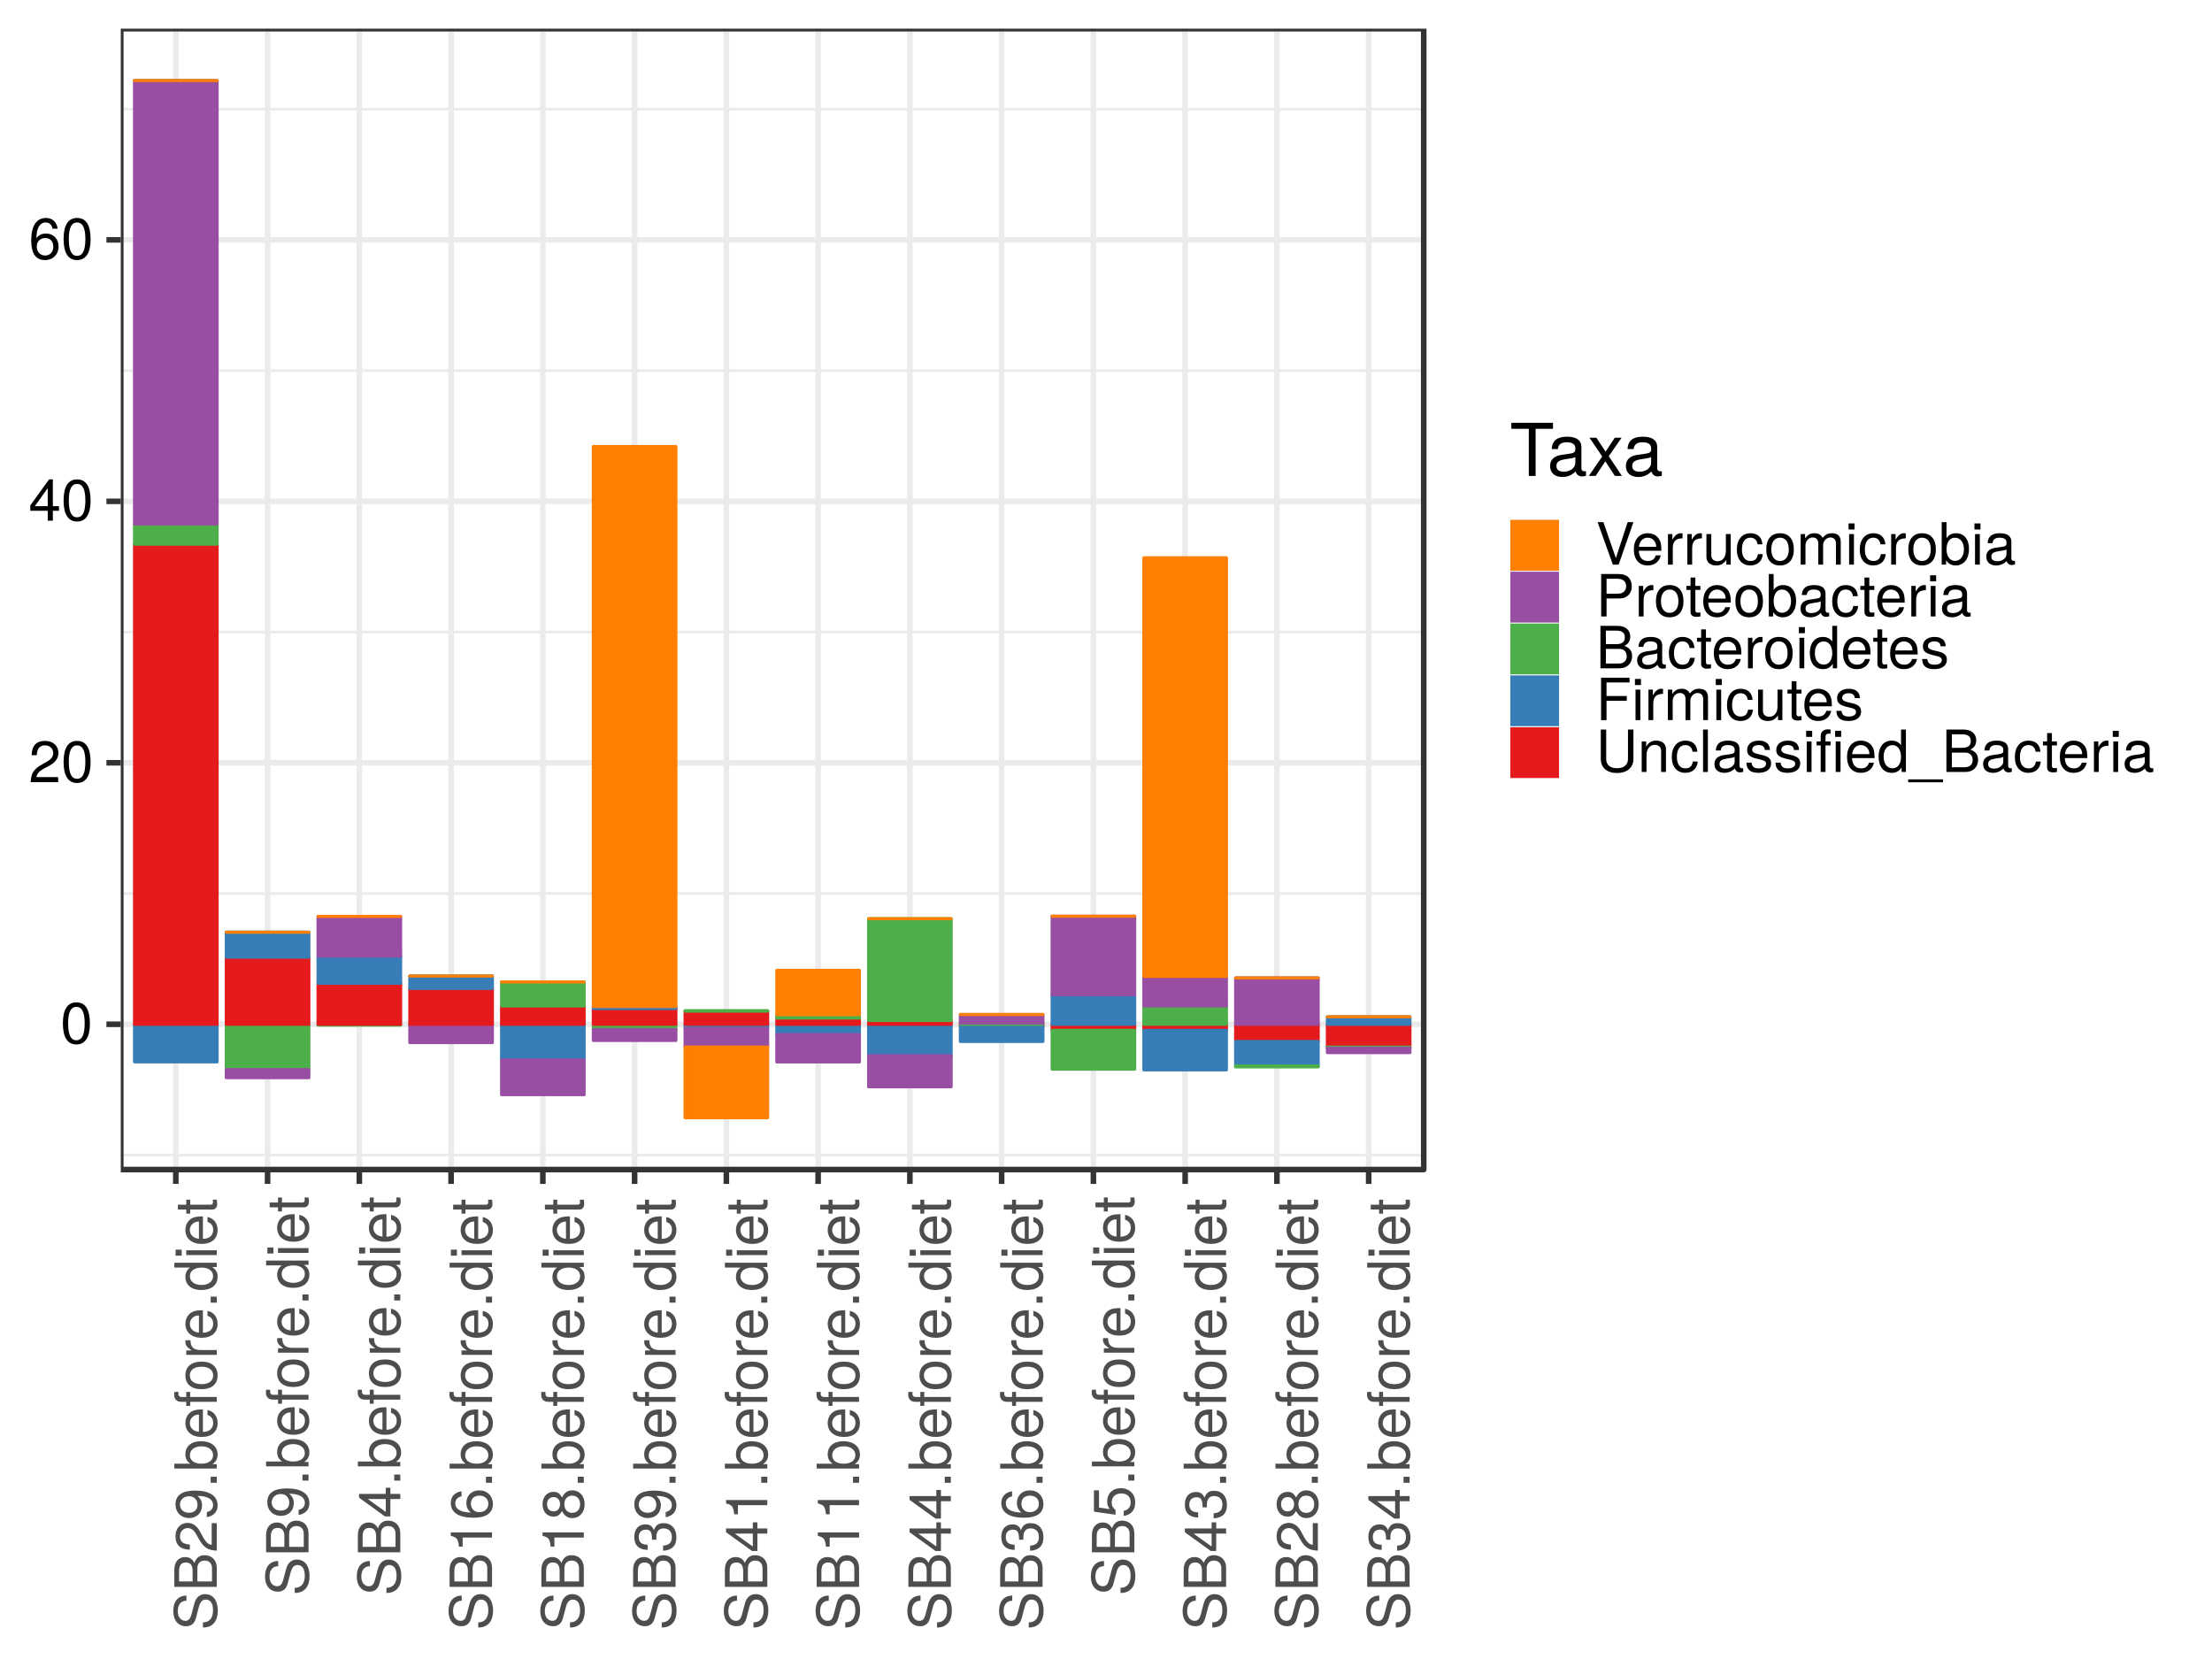 <?xml version="1.0" encoding="UTF-8"?>
<svg xmlns="http://www.w3.org/2000/svg" xmlns:xlink="http://www.w3.org/1999/xlink" width="768pt" height="576pt" viewBox="0 0 768 576" version="1.1">
<defs>
<g>
<symbol overflow="visible" id="glyph0-0">
<path style="stroke:none;" d=""/>
</symbol>
<symbol overflow="visible" id="glyph0-1">
<path style="stroke:none;" d="M 10.25 -6.891 C 10.25 -11.875 8.672 -14.328 5.562 -14.328 C 2.469 -14.328 0.875 -11.828 0.875 -7.016 C 0.875 -2.188 2.484 0.297 5.562 0.297 C 8.594 0.297 10.25 -2.188 10.25 -6.891 Z M 8.438 -7.062 C 8.438 -3 7.5 -1.172 5.516 -1.172 C 3.641 -1.172 2.688 -3.078 2.688 -7 C 2.688 -10.922 3.641 -12.766 5.562 -12.766 C 7.484 -12.766 8.438 -10.891 8.438 -7.062 Z M 8.438 -7.062 "/>
</symbol>
<symbol overflow="visible" id="glyph0-2">
<path style="stroke:none;" d="M 10.328 -10.125 C 10.328 -12.562 8.453 -14.328 5.734 -14.328 C 2.812 -14.328 1.109 -12.844 1.016 -9.359 L 2.797 -9.359 C 2.938 -11.766 3.922 -12.781 5.688 -12.781 C 7.297 -12.781 8.516 -11.625 8.516 -10.094 C 8.516 -8.953 7.844 -7.984 6.578 -7.266 L 4.719 -6.203 C 1.719 -4.516 0.844 -3.156 0.688 0 L 10.234 0 L 10.234 -1.766 L 2.688 -1.766 C 2.875 -2.938 3.516 -3.688 5.281 -4.719 L 7.297 -5.797 C 9.297 -6.875 10.328 -8.375 10.328 -10.125 Z M 10.328 -10.125 "/>
</symbol>
<symbol overflow="visible" id="glyph0-3">
<path style="stroke:none;" d="M 10.516 -3.438 L 10.516 -5.031 L 8.391 -5.031 L 8.391 -14.328 L 7.078 -14.328 L 0.562 -5.312 L 0.562 -3.438 L 6.609 -3.438 L 6.609 0 L 8.391 0 L 8.391 -3.438 Z M 6.609 -5.031 L 2.125 -5.031 L 6.609 -11.297 Z M 6.609 -5.031 "/>
</symbol>
<symbol overflow="visible" id="glyph0-4">
<path style="stroke:none;" d="M 10.375 -4.453 C 10.375 -7.109 8.547 -8.922 5.984 -8.922 C 4.562 -8.922 3.453 -8.375 2.688 -7.312 C 2.703 -10.812 3.844 -12.766 5.891 -12.766 C 7.141 -12.766 8 -11.969 8.297 -10.594 L 10.062 -10.594 C 9.719 -12.938 8.188 -14.328 6 -14.328 C 2.672 -14.328 0.875 -11.531 0.875 -6.531 C 0.875 -2.062 2.406 0.297 5.688 0.297 C 8.406 0.297 10.375 -1.641 10.375 -4.453 Z M 8.547 -4.312 C 8.547 -2.5 7.344 -1.281 5.703 -1.281 C 4.047 -1.281 2.797 -2.562 2.797 -4.406 C 2.797 -6.188 4 -7.344 5.766 -7.344 C 7.484 -7.344 8.547 -6.234 8.547 -4.312 Z M 8.547 -4.312 "/>
</symbol>
<symbol overflow="visible" id="glyph0-5">
<path style="stroke:none;" d="M 13.047 -14.734 L 11.047 -14.734 L 6.953 -2.266 L 2.625 -14.734 L 0.609 -14.734 L 5.906 0 L 7.922 0 Z M 13.047 -14.734 "/>
</symbol>
<symbol overflow="visible" id="glyph0-6">
<path style="stroke:none;" d="M 10.375 -4.812 C 10.375 -6.344 10.25 -7.312 9.953 -8.109 C 9.266 -9.844 7.641 -10.891 5.656 -10.891 C 2.703 -10.891 0.812 -8.719 0.812 -5.234 C 0.812 -1.766 2.656 0.297 5.625 0.297 C 8.047 0.297 9.719 -1.078 10.156 -3.219 L 8.453 -3.219 C 7.984 -1.812 7.031 -1.25 5.688 -1.25 C 3.922 -1.25 2.609 -2.391 2.562 -4.812 Z M 8.578 -6.312 C 8.578 -6.312 8.578 -6.234 8.547 -6.188 L 2.609 -6.188 C 2.75 -8.062 3.938 -9.344 5.641 -9.344 C 7.297 -9.344 8.578 -7.969 8.578 -6.312 Z M 8.578 -6.312 "/>
</symbol>
<symbol overflow="visible" id="glyph0-7">
<path style="stroke:none;" d="M 6.484 -9.125 L 6.484 -10.844 C 6.203 -10.875 6.062 -10.891 5.844 -10.891 C 4.75 -10.891 3.922 -10.25 2.953 -8.672 L 2.953 -10.594 L 1.422 -10.594 L 1.422 0 L 3.094 0 L 3.094 -5.5 C 3.094 -7.891 3.875 -9.078 6.484 -9.125 Z M 6.484 -9.125 "/>
</symbol>
<symbol overflow="visible" id="glyph0-8">
<path style="stroke:none;" d="M 9.75 0 L 9.75 -10.594 L 8.062 -10.594 L 8.062 -4.75 C 8.062 -2.594 6.938 -1.172 5.172 -1.172 C 3.844 -1.172 3 -1.984 3 -3.25 L 3 -10.594 L 1.312 -10.594 L 1.312 -2.594 C 1.312 -0.828 2.625 0.297 4.688 0.297 C 6.25 0.297 7.234 -0.25 8.234 -1.641 L 8.234 0 Z M 9.75 0 "/>
</symbol>
<symbol overflow="visible" id="glyph0-9">
<path style="stroke:none;" d="M 9.641 -3.641 L 7.953 -3.641 C 7.656 -1.938 6.797 -1.25 5.359 -1.25 C 3.5 -1.25 2.391 -2.688 2.391 -5.203 C 2.391 -7.844 3.484 -9.344 5.312 -9.344 C 6.734 -9.344 7.625 -8.516 7.828 -7.031 L 9.516 -7.031 C 9.328 -9.625 7.703 -10.891 5.344 -10.891 C 2.484 -10.891 0.625 -8.719 0.625 -5.203 C 0.625 -1.781 2.453 0.297 5.312 0.297 C 7.844 0.297 9.438 -1.219 9.641 -3.641 Z M 9.641 -3.641 "/>
</symbol>
<symbol overflow="visible" id="glyph0-10">
<path style="stroke:none;" d="M 10.312 -5.219 C 10.312 -8.875 8.547 -10.891 5.5 -10.891 C 2.531 -10.891 0.734 -8.859 0.734 -5.297 C 0.734 -1.734 2.5 0.297 5.516 0.297 C 8.484 0.297 10.312 -1.734 10.312 -5.219 Z M 8.547 -5.234 C 8.547 -2.75 7.375 -1.25 5.516 -1.25 C 3.641 -1.25 2.484 -2.734 2.484 -5.297 C 2.484 -7.844 3.641 -9.344 5.516 -9.344 C 7.422 -9.344 8.547 -7.859 8.547 -5.234 Z M 8.547 -5.234 "/>
</symbol>
<symbol overflow="visible" id="glyph0-11">
<path style="stroke:none;" d="M 15.359 0 L 15.359 -7.953 C 15.359 -9.844 14.312 -10.891 12.328 -10.891 C 10.922 -10.891 10.062 -10.469 9.078 -9.281 C 8.453 -10.406 7.609 -10.891 6.234 -10.891 C 4.812 -10.891 3.875 -10.375 2.969 -9.094 L 2.969 -10.594 L 1.438 -10.594 L 1.438 0 L 3.109 0 L 3.109 -6.656 C 3.109 -8.188 4.219 -9.422 5.594 -9.422 C 6.859 -9.422 7.562 -8.656 7.562 -7.297 L 7.562 0 L 9.234 0 L 9.234 -6.656 C 9.234 -8.188 10.375 -9.422 11.75 -9.422 C 12.984 -9.422 13.688 -8.641 13.688 -7.297 L 13.688 0 Z M 15.359 0 "/>
</symbol>
<symbol overflow="visible" id="glyph0-12">
<path style="stroke:none;" d="M 3.094 0 L 3.094 -10.594 L 1.422 -10.594 L 1.422 0 Z M 3.312 -12.188 L 3.312 -14.297 L 1.219 -14.297 L 1.219 -12.188 Z M 3.312 -12.188 "/>
</symbol>
<symbol overflow="visible" id="glyph0-13">
<path style="stroke:none;" d="M 10.578 -5.422 C 10.578 -8.859 8.828 -10.891 6.047 -10.891 C 4.594 -10.891 3.562 -10.359 2.766 -9.156 L 2.766 -14.734 L 1.094 -14.734 L 1.094 0 L 2.609 0 L 2.609 -1.516 C 3.422 -0.281 4.484 0.297 5.969 0.297 C 8.75 0.297 10.578 -1.984 10.578 -5.422 Z M 8.812 -5.312 C 8.812 -2.906 7.562 -1.281 5.719 -1.281 C 3.938 -1.281 2.766 -2.891 2.766 -5.297 C 2.766 -7.781 3.938 -9.406 5.719 -9.328 C 7.609 -9.328 8.812 -7.688 8.812 -5.312 Z M 8.812 -5.312 "/>
</symbol>
<symbol overflow="visible" id="glyph0-14">
<path style="stroke:none;" d="M 10.812 -0.047 L 10.812 -1.312 C 10.641 -1.281 10.547 -1.281 10.453 -1.281 C 9.859 -1.281 9.547 -1.578 9.547 -2.109 L 9.547 -8 C 9.547 -9.891 8.172 -10.891 5.562 -10.891 C 3 -10.891 1.422 -9.906 1.312 -7.453 L 3.016 -7.453 C 3.156 -8.75 3.922 -9.344 5.5 -9.344 C 7.016 -9.344 7.859 -8.781 7.859 -7.766 L 7.859 -7.312 C 7.859 -6.609 7.438 -6.312 6.109 -6.141 C 3.719 -5.844 3.359 -5.766 2.703 -5.5 C 1.469 -5 0.844 -4.047 0.844 -2.75 C 0.844 -0.828 2.188 0.297 4.328 0.297 C 5.688 0.297 7 -0.266 7.922 -1.25 C 8.109 -0.438 8.828 0.141 9.672 0.141 C 10.016 0.141 10.266 0.094 10.812 -0.047 Z M 7.859 -3.656 C 7.859 -2.141 6.328 -1.172 4.688 -1.172 C 3.375 -1.172 2.609 -1.641 2.609 -2.797 C 2.609 -3.906 3.359 -4.391 5.156 -4.656 C 6.938 -4.891 7.297 -4.969 7.859 -5.234 Z M 7.859 -3.656 "/>
</symbol>
<symbol overflow="visible" id="glyph0-15">
<path style="stroke:none;" d="M 12.469 -10.406 C 12.469 -13.188 10.844 -14.734 7.922 -14.734 L 1.844 -14.734 L 1.844 0 L 3.719 0 L 3.719 -6.25 L 8.344 -6.25 C 10.781 -6.25 12.469 -7.969 12.469 -10.406 Z M 10.516 -10.5 C 10.516 -8.875 9.438 -7.906 7.641 -7.906 L 3.719 -7.906 L 3.719 -13.078 L 7.641 -13.078 C 9.438 -13.078 10.516 -12.109 10.516 -10.5 Z M 10.516 -10.5 "/>
</symbol>
<symbol overflow="visible" id="glyph0-16">
<path style="stroke:none;" d="M 5.141 0 L 5.141 -1.422 C 4.906 -1.359 4.656 -1.328 4.328 -1.328 C 3.594 -1.328 3.391 -1.531 3.391 -2.281 L 3.391 -9.219 L 5.141 -9.219 L 5.141 -10.594 L 3.391 -10.594 L 3.391 -13.5 L 1.719 -13.5 L 1.719 -10.594 L 0.281 -10.594 L 0.281 -9.219 L 1.719 -9.219 L 1.719 -1.531 C 1.719 -0.469 2.453 0.141 3.766 0.141 C 4.172 0.141 4.562 0.094 5.141 0 Z M 5.141 0 "/>
</symbol>
<symbol overflow="visible" id="glyph0-17">
<path style="stroke:none;" d="M 12.594 -4.203 C 12.594 -5.984 11.781 -7.062 9.906 -7.781 C 11.234 -8.406 11.953 -9.5 11.953 -11 C 11.953 -13.141 10.375 -14.734 7.578 -14.734 L 1.594 -14.734 L 1.594 0 L 8.25 0 C 10.891 0 12.594 -1.781 12.594 -4.203 Z M 10.062 -10.734 C 10.062 -9.234 9.203 -8.391 7.109 -8.391 L 3.484 -8.391 L 3.484 -13.078 L 7.109 -13.078 C 9.203 -13.078 10.062 -12.234 10.062 -10.734 Z M 10.719 -4.188 C 10.719 -2.766 9.844 -1.656 8.062 -1.656 L 3.484 -1.656 L 3.484 -6.734 L 8.062 -6.734 C 9.844 -6.734 10.719 -5.625 10.719 -4.188 Z M 10.719 -4.188 "/>
</symbol>
<symbol overflow="visible" id="glyph0-18">
<path style="stroke:none;" d="M 10.016 0 L 10.016 -14.734 L 8.328 -14.734 L 8.328 -9.266 C 7.625 -10.328 6.484 -10.891 5.078 -10.891 C 2.328 -10.891 0.531 -8.781 0.531 -5.391 C 0.531 -1.812 2.281 0.297 5.141 0.297 C 6.594 0.297 7.609 -0.25 8.516 -1.562 L 8.516 0 Z M 8.328 -5.25 C 8.328 -2.812 7.156 -1.281 5.375 -1.281 C 3.516 -1.281 2.281 -2.828 2.281 -5.297 C 2.281 -7.766 3.516 -9.328 5.359 -9.328 C 7.172 -9.328 8.328 -7.703 8.328 -5.25 Z M 8.328 -5.25 "/>
</symbol>
<symbol overflow="visible" id="glyph0-19">
<path style="stroke:none;" d="M 9.281 -2.969 C 9.281 -4.547 8.391 -5.344 6.281 -5.844 L 4.672 -6.234 C 3.297 -6.547 2.703 -7 2.703 -7.75 C 2.703 -8.719 3.578 -9.344 4.953 -9.344 C 6.312 -9.344 7.031 -8.75 7.078 -7.641 L 8.859 -7.641 C 8.828 -9.719 7.453 -10.891 5.016 -10.891 C 2.547 -10.891 0.953 -9.625 0.953 -7.656 C 0.953 -6 1.797 -5.219 4.312 -4.609 L 5.891 -4.219 C 7.062 -3.938 7.516 -3.594 7.516 -2.828 C 7.516 -1.844 6.531 -1.25 5.062 -1.25 C 3.531 -1.25 2.688 -1.625 2.469 -3.234 L 0.688 -3.234 C 0.766 -0.781 2.141 0.297 4.906 0.297 C 7.578 0.297 9.281 -0.938 9.281 -2.969 Z M 9.281 -2.969 "/>
</symbol>
<symbol overflow="visible" id="glyph0-20">
<path style="stroke:none;" d="M 11.703 -13.078 L 11.703 -14.734 L 1.812 -14.734 L 1.812 0 L 3.703 0 L 3.703 -6.719 L 10.734 -6.719 L 10.734 -8.375 L 3.703 -8.375 L 3.703 -13.078 Z M 11.703 -13.078 "/>
</symbol>
<symbol overflow="visible" id="glyph0-21">
<path style="stroke:none;" d="M 13.047 -4.484 L 13.047 -14.734 L 11.156 -14.734 L 11.156 -4.484 C 11.156 -2.5 9.719 -1.297 7.359 -1.297 C 5.156 -1.297 3.594 -2.344 3.594 -4.484 L 3.594 -14.734 L 1.719 -14.734 L 1.719 -4.484 C 1.719 -1.5 3.859 0.359 7.359 0.359 C 10.812 0.359 13.047 -1.531 13.047 -4.484 Z M 13.047 -4.484 "/>
</symbol>
<symbol overflow="visible" id="glyph0-22">
<path style="stroke:none;" d="M 9.844 0 L 9.844 -8 C 9.844 -9.766 8.531 -10.891 6.484 -10.891 C 4.906 -10.891 3.906 -10.297 2.969 -8.812 L 2.969 -10.594 L 1.422 -10.594 L 1.422 0 L 3.094 0 L 3.094 -5.844 C 3.094 -8 4.266 -9.422 5.984 -9.422 C 7.312 -9.422 8.172 -8.609 8.172 -7.344 L 8.172 0 Z M 9.844 0 "/>
</symbol>
<symbol overflow="visible" id="glyph0-23">
<path style="stroke:none;" d="M 3.047 0 L 3.047 -14.734 L 1.375 -14.734 L 1.375 0 Z M 3.047 0 "/>
</symbol>
<symbol overflow="visible" id="glyph0-24">
<path style="stroke:none;" d="M 5.219 -9.219 L 5.219 -10.594 L 3.453 -10.594 L 3.453 -12.25 C 3.453 -12.953 3.859 -13.328 4.625 -13.328 C 4.766 -13.328 4.828 -13.328 5.219 -13.297 L 5.219 -14.703 C 4.828 -14.781 4.609 -14.797 4.266 -14.797 C 2.703 -14.797 1.781 -13.906 1.781 -12.391 L 1.781 -10.594 L 0.359 -10.594 L 0.359 -9.219 L 1.781 -9.219 L 1.781 0 L 3.453 0 L 3.453 -9.219 Z M 8.672 0 L 8.672 -10.594 L 7 -10.594 L 7 0 Z M 8.891 -12.188 L 8.891 -14.297 L 6.797 -14.297 L 6.797 -12.188 Z M 8.891 -12.188 "/>
</symbol>
<symbol overflow="visible" id="glyph0-25">
<path style="stroke:none;" d="M 11.688 3.578 L 11.688 2.562 L -0.438 2.562 L -0.438 3.578 Z M 11.688 3.578 "/>
</symbol>
<symbol overflow="visible" id="glyph1-0">
<path style="stroke:none;" d=""/>
</symbol>
<symbol overflow="visible" id="glyph1-1">
<path style="stroke:none;" d="M -4.047 -12.562 C -5.859 -12.562 -7.203 -11.422 -7.75 -9.422 L -8.734 -5.719 C -9.203 -3.938 -9.781 -3.297 -10.922 -3.297 C -12.422 -3.297 -13.531 -4.609 -13.531 -6.594 C -13.531 -8.938 -12.453 -10.266 -10.531 -10.266 L -10.531 -12.047 C -13.422 -12.047 -15.109 -10.047 -15.109 -6.656 C -15.109 -3.422 -13.328 -1.422 -10.656 -1.422 C -8.859 -1.422 -7.719 -2.359 -7.219 -4.312 L -6.25 -7.969 C -5.766 -9.828 -5.016 -10.672 -3.859 -10.672 C -2.25 -10.672 -1.297 -9.469 -1.297 -6.922 C -1.297 -4.125 -2.688 -2.75 -4.797 -2.75 L -4.797 -0.969 C -1.312 -0.969 0.359 -3.312 0.359 -6.797 C 0.359 -10.531 -1.422 -12.562 -4.047 -12.562 Z M -4.047 -12.562 "/>
</symbol>
<symbol overflow="visible" id="glyph1-2">
<path style="stroke:none;" d="M -4.203 -12.594 C -5.984 -12.594 -7.062 -11.781 -7.781 -9.906 C -8.406 -11.234 -9.5 -11.953 -11 -11.953 C -13.141 -11.953 -14.734 -10.375 -14.734 -7.578 L -14.734 -1.594 L 0 -1.594 L 0 -8.25 C 0 -10.891 -1.781 -12.594 -4.203 -12.594 Z M -10.734 -10.062 C -9.234 -10.062 -8.391 -9.203 -8.391 -7.109 L -8.391 -3.484 L -13.078 -3.484 L -13.078 -7.109 C -13.078 -9.203 -12.234 -10.062 -10.734 -10.062 Z M -4.188 -10.719 C -2.766 -10.719 -1.656 -9.844 -1.656 -8.062 L -1.656 -3.484 L -6.734 -3.484 L -6.734 -8.062 C -6.734 -9.844 -5.625 -10.719 -4.188 -10.719 Z M -4.188 -10.719 "/>
</symbol>
<symbol overflow="visible" id="glyph1-3">
<path style="stroke:none;" d="M -10.125 -10.328 C -12.562 -10.328 -14.328 -8.453 -14.328 -5.734 C -14.328 -2.812 -12.844 -1.109 -9.359 -1.016 L -9.359 -2.797 C -11.766 -2.938 -12.781 -3.922 -12.781 -5.688 C -12.781 -7.297 -11.625 -8.516 -10.094 -8.516 C -8.953 -8.516 -7.984 -7.844 -7.266 -6.578 L -6.203 -4.719 C -4.516 -1.719 -3.156 -0.844 0 -0.688 L 0 -10.234 L -1.766 -10.234 L -1.766 -2.688 C -2.938 -2.875 -3.688 -3.516 -4.719 -5.281 L -5.797 -7.297 C -6.875 -9.297 -8.375 -10.328 -10.125 -10.328 Z M -10.125 -10.328 "/>
</symbol>
<symbol overflow="visible" id="glyph1-4">
<path style="stroke:none;" d="M -7.5 -10.297 C -11.984 -10.297 -14.328 -8.734 -14.328 -5.453 C -14.328 -2.734 -12.391 -0.766 -9.578 -0.766 C -6.922 -0.766 -5.109 -2.594 -5.109 -5.172 C -5.109 -6.531 -5.594 -7.516 -6.719 -8.453 C -3.219 -8.438 -1.281 -7.297 -1.281 -5.25 C -1.281 -4 -2.062 -3.141 -3.438 -2.844 L -3.438 -1.078 C -1.094 -1.422 0.297 -2.953 0.297 -5.141 C 0.297 -8.484 -2.547 -10.297 -7.5 -10.297 Z M -9.625 -8.344 C -7.859 -8.344 -6.688 -7.109 -6.688 -5.375 C -6.688 -3.656 -7.797 -2.594 -9.719 -2.594 C -11.547 -2.594 -12.781 -3.797 -12.781 -5.438 C -12.781 -7.094 -11.484 -8.344 -9.625 -8.344 Z M -9.625 -8.344 "/>
</symbol>
<symbol overflow="visible" id="glyph1-5">
<path style="stroke:none;" d="M 0 -3.859 L -2.109 -3.859 L -2.109 -1.766 L 0 -1.766 Z M 0 -3.859 "/>
</symbol>
<symbol overflow="visible" id="glyph1-6">
<path style="stroke:none;" d="M -5.422 -10.578 C -8.859 -10.578 -10.891 -8.828 -10.891 -6.047 C -10.891 -4.594 -10.359 -3.562 -9.156 -2.766 L -14.734 -2.766 L -14.734 -1.094 L 0 -1.094 L 0 -2.609 L -1.516 -2.609 C -0.281 -3.422 0.297 -4.484 0.297 -5.969 C 0.297 -8.75 -1.984 -10.578 -5.422 -10.578 Z M -5.312 -8.812 C -2.906 -8.812 -1.281 -7.562 -1.281 -5.719 C -1.281 -3.938 -2.891 -2.766 -5.297 -2.766 C -7.781 -2.766 -9.406 -3.938 -9.328 -5.719 C -9.328 -7.609 -7.688 -8.812 -5.312 -8.812 Z M -5.312 -8.812 "/>
</symbol>
<symbol overflow="visible" id="glyph1-7">
<path style="stroke:none;" d="M -4.812 -10.375 C -6.344 -10.375 -7.312 -10.25 -8.109 -9.953 C -9.844 -9.266 -10.891 -7.641 -10.891 -5.656 C -10.891 -2.703 -8.719 -0.812 -5.234 -0.812 C -1.766 -0.812 0.297 -2.656 0.297 -5.625 C 0.297 -8.047 -1.078 -9.719 -3.219 -10.156 L -3.219 -8.453 C -1.812 -7.984 -1.25 -7.031 -1.25 -5.688 C -1.25 -3.922 -2.391 -2.609 -4.812 -2.562 Z M -6.312 -8.578 C -6.312 -8.578 -6.234 -8.578 -6.188 -8.547 L -6.188 -2.609 C -8.062 -2.75 -9.344 -3.938 -9.344 -5.641 C -9.344 -7.297 -7.969 -8.578 -6.312 -8.578 Z M -6.312 -8.578 "/>
</symbol>
<symbol overflow="visible" id="glyph1-8">
<path style="stroke:none;" d="M -9.219 -5.219 L -10.594 -5.219 L -10.594 -3.453 L -12.25 -3.453 C -12.953 -3.453 -13.328 -3.859 -13.328 -4.625 C -13.328 -4.766 -13.328 -4.828 -13.297 -5.219 L -14.703 -5.219 C -14.781 -4.828 -14.797 -4.609 -14.797 -4.266 C -14.797 -2.703 -13.906 -1.781 -12.391 -1.781 L -10.594 -1.781 L -10.594 -0.359 L -9.219 -0.359 L -9.219 -1.781 L 0 -1.781 L 0 -3.453 L -9.219 -3.453 Z M -9.219 -5.219 "/>
</symbol>
<symbol overflow="visible" id="glyph1-9">
<path style="stroke:none;" d="M -5.219 -10.312 C -8.875 -10.312 -10.891 -8.547 -10.891 -5.5 C -10.891 -2.531 -8.859 -0.734 -5.297 -0.734 C -1.734 -0.734 0.297 -2.5 0.297 -5.516 C 0.297 -8.484 -1.734 -10.312 -5.219 -10.312 Z M -5.234 -8.547 C -2.75 -8.547 -1.25 -7.375 -1.25 -5.516 C -1.25 -3.641 -2.734 -2.484 -5.297 -2.484 C -7.844 -2.484 -9.344 -3.641 -9.344 -5.516 C -9.344 -7.422 -7.859 -8.547 -5.234 -8.547 Z M -5.234 -8.547 "/>
</symbol>
<symbol overflow="visible" id="glyph1-10">
<path style="stroke:none;" d="M -9.125 -6.484 L -10.844 -6.484 C -10.875 -6.203 -10.891 -6.062 -10.891 -5.844 C -10.891 -4.75 -10.25 -3.922 -8.672 -2.953 L -10.594 -2.953 L -10.594 -1.422 L 0 -1.422 L 0 -3.094 L -5.5 -3.094 C -7.891 -3.094 -9.078 -3.875 -9.125 -6.484 Z M -9.125 -6.484 "/>
</symbol>
<symbol overflow="visible" id="glyph1-11">
<path style="stroke:none;" d="M 0 -10.016 L -14.734 -10.016 L -14.734 -8.328 L -9.266 -8.328 C -10.328 -7.625 -10.891 -6.484 -10.891 -5.078 C -10.891 -2.328 -8.781 -0.531 -5.391 -0.531 C -1.812 -0.531 0.297 -2.281 0.297 -5.141 C 0.297 -6.594 -0.25 -7.609 -1.562 -8.516 L 0 -8.516 Z M -5.25 -8.328 C -2.812 -8.328 -1.281 -7.156 -1.281 -5.375 C -1.281 -3.516 -2.828 -2.281 -5.297 -2.281 C -7.766 -2.281 -9.328 -3.516 -9.328 -5.359 C -9.328 -7.172 -7.703 -8.328 -5.25 -8.328 Z M -5.25 -8.328 "/>
</symbol>
<symbol overflow="visible" id="glyph1-12">
<path style="stroke:none;" d="M 0 -3.094 L -10.594 -3.094 L -10.594 -1.422 L 0 -1.422 Z M -12.188 -3.312 L -14.297 -3.312 L -14.297 -1.219 L -12.188 -1.219 Z M -12.188 -3.312 "/>
</symbol>
<symbol overflow="visible" id="glyph1-13">
<path style="stroke:none;" d="M 0 -5.141 L -1.422 -5.141 C -1.359 -4.906 -1.328 -4.656 -1.328 -4.328 C -1.328 -3.594 -1.531 -3.391 -2.281 -3.391 L -9.219 -3.391 L -9.219 -5.141 L -10.594 -5.141 L -10.594 -3.391 L -13.5 -3.391 L -13.5 -1.719 L -10.594 -1.719 L -10.594 -0.281 L -9.219 -0.281 L -9.219 -1.719 L -1.531 -1.719 C -0.469 -1.719 0.141 -2.453 0.141 -3.766 C 0.141 -4.172 0.094 -4.562 0 -5.141 Z M 0 -5.141 "/>
</symbol>
<symbol overflow="visible" id="glyph1-14">
<path style="stroke:none;" d="M -3.438 -10.516 L -5.031 -10.516 L -5.031 -8.391 L -14.328 -8.391 L -14.328 -7.078 L -5.312 -0.562 L -3.438 -0.562 L -3.438 -6.609 L 0 -6.609 L 0 -8.391 L -3.438 -8.391 Z M -5.031 -6.609 L -5.031 -2.125 L -11.297 -6.609 Z M -5.031 -6.609 "/>
</symbol>
<symbol overflow="visible" id="glyph1-15">
<path style="stroke:none;" d="M 0 -7.016 L -14.328 -7.016 L -14.328 -5.844 C -12.125 -5.219 -11.828 -4.812 -11.484 -2.062 L -10.203 -2.062 L -10.203 -5.234 L 0 -5.234 Z M 0 -7.016 "/>
</symbol>
<symbol overflow="visible" id="glyph1-16">
<path style="stroke:none;" d="M -4.453 -10.375 C -7.109 -10.375 -8.922 -8.547 -8.922 -5.984 C -8.922 -4.562 -8.375 -3.453 -7.312 -2.688 C -10.812 -2.703 -12.766 -3.844 -12.766 -5.891 C -12.766 -7.141 -11.969 -8 -10.594 -8.297 L -10.594 -10.062 C -12.938 -9.719 -14.328 -8.188 -14.328 -6 C -14.328 -2.672 -11.531 -0.875 -6.531 -0.875 C -2.062 -0.875 0.297 -2.406 0.297 -5.688 C 0.297 -8.406 -1.641 -10.375 -4.453 -10.375 Z M -4.312 -8.547 C -2.5 -8.547 -1.281 -7.344 -1.281 -5.703 C -1.281 -4.047 -2.562 -2.797 -4.406 -2.797 C -6.188 -2.797 -7.344 -4 -7.344 -5.766 C -7.344 -7.484 -6.234 -8.547 -4.312 -8.547 Z M -4.312 -8.547 "/>
</symbol>
<symbol overflow="visible" id="glyph1-17">
<path style="stroke:none;" d="M -4.047 -10.375 C -5.641 -10.375 -6.75 -9.562 -7.547 -7.906 C -8.438 -9.375 -9.156 -9.859 -10.516 -9.859 C -12.766 -9.859 -14.328 -8.109 -14.328 -5.562 C -14.328 -3.031 -12.766 -1.25 -10.516 -1.25 C -9.172 -1.25 -8.453 -1.734 -7.547 -3.188 C -6.75 -1.562 -5.641 -0.75 -4.062 -0.75 C -1.438 -0.75 0.297 -2.734 0.297 -5.562 C 0.297 -8.391 -1.438 -10.375 -4.047 -10.375 Z M -10.469 -8.047 C -9.141 -8.047 -8.25 -7.062 -8.25 -5.562 C -8.25 -4.062 -9.141 -3.078 -10.5 -3.078 C -11.875 -3.078 -12.766 -4.062 -12.766 -5.562 C -12.766 -7.078 -11.875 -8.047 -10.469 -8.047 Z M -4.031 -8.547 C -2.328 -8.547 -1.281 -7.344 -1.281 -5.516 C -1.281 -3.781 -2.344 -2.562 -4.031 -2.562 C -5.703 -2.562 -6.75 -3.781 -6.75 -5.562 C -6.75 -7.344 -5.703 -8.547 -4.031 -8.547 Z M -4.031 -8.547 "/>
</symbol>
<symbol overflow="visible" id="glyph1-18">
<path style="stroke:none;" d="M -4.172 -10.234 C -5.906 -10.234 -6.922 -9.516 -7.5 -7.797 C -8.031 -9.141 -8.953 -9.812 -10.391 -9.812 C -12.859 -9.812 -14.328 -8.172 -14.328 -5.438 C -14.328 -2.547 -12.766 -1.016 -9.703 -0.953 L -9.703 -2.734 C -11.828 -2.766 -12.781 -3.641 -12.781 -5.453 C -12.781 -7.031 -11.844 -7.984 -10.328 -7.984 C -8.797 -7.984 -8.172 -7.312 -8.172 -4.469 L -6.672 -4.469 L -6.672 -5.438 C -6.672 -7.406 -5.734 -8.406 -4.141 -8.406 C -2.344 -8.406 -1.281 -7.297 -1.281 -5.438 C -1.281 -3.5 -2.25 -2.547 -4.328 -2.422 L -4.328 -0.641 C -1.125 -0.875 0.297 -2.453 0.297 -5.375 C 0.297 -8.328 -1.453 -10.234 -4.172 -10.234 Z M -4.172 -10.234 "/>
</symbol>
<symbol overflow="visible" id="glyph1-19">
<path style="stroke:none;" d="M -4.75 -10.375 C -7.578 -10.375 -9.438 -8.484 -9.438 -5.734 C -9.438 -4.734 -9.172 -3.922 -8.578 -3.094 L -12.266 -3.656 L -12.266 -9.625 L -14.031 -9.625 L -14.031 -2.219 L -6.531 -1.156 L -6.531 -2.797 C -7.516 -3.625 -7.859 -4.312 -7.859 -5.422 C -7.859 -7.344 -6.625 -8.547 -4.516 -8.547 C -2.453 -8.547 -1.281 -7.359 -1.281 -5.422 C -1.281 -3.859 -2.062 -2.906 -3.688 -2.484 L -3.688 -0.703 C -0.828 -1.297 0.297 -2.906 0.297 -5.453 C 0.297 -8.344 -1.719 -10.375 -4.75 -10.375 Z M -4.75 -10.375 "/>
</symbol>
<symbol overflow="visible" id="glyph2-0">
<path style="stroke:none;" d=""/>
</symbol>
<symbol overflow="visible" id="glyph2-1">
<path style="stroke:none;" d="M 14.984 -16.359 L 14.984 -18.438 L 0.531 -18.438 L 0.531 -16.359 L 6.594 -16.359 L 6.594 0 L 8.953 0 L 8.953 -16.359 Z M 14.984 -16.359 "/>
</symbol>
<symbol overflow="visible" id="glyph2-2">
<path style="stroke:none;" d="M 13.531 -0.047 L 13.531 -1.641 C 13.297 -1.594 13.203 -1.594 13.078 -1.594 C 12.344 -1.594 11.938 -1.969 11.938 -2.625 L 11.938 -10.016 C 11.938 -12.359 10.219 -13.625 6.953 -13.625 C 3.734 -13.625 1.766 -12.391 1.641 -9.328 L 3.766 -9.328 C 3.938 -10.953 4.906 -11.688 6.875 -11.688 C 8.766 -11.688 9.828 -10.969 9.828 -9.703 L 9.828 -9.156 C 9.828 -8.266 9.297 -7.891 7.641 -7.688 C 4.656 -7.312 4.203 -7.203 3.391 -6.875 C 1.844 -6.25 1.062 -5.062 1.062 -3.438 C 1.062 -1.031 2.734 0.375 5.406 0.375 C 7.109 0.375 8.75 -0.328 9.906 -1.562 C 10.141 -0.562 11.047 0.172 12.078 0.172 C 12.516 0.172 12.844 0.125 13.531 -0.047 Z M 9.828 -4.578 C 9.828 -2.688 7.906 -1.469 5.859 -1.469 C 4.219 -1.469 3.266 -2.047 3.266 -3.484 C 3.266 -4.875 4.203 -5.484 6.453 -5.812 C 8.672 -6.125 9.125 -6.219 9.828 -6.547 Z M 9.828 -4.578 "/>
</symbol>
<symbol overflow="visible" id="glyph2-3">
<path style="stroke:none;" d="M 11.953 0 L 7.375 -6.844 L 11.828 -13.25 L 9.453 -13.25 L 6.266 -8.438 L 3.078 -13.25 L 0.688 -13.25 L 5.109 -6.75 L 0.438 0 L 2.828 0 L 6.188 -5.078 L 9.5 0 Z M 11.953 0 "/>
</symbol>
</g>
<clipPath id="clip1">
  <path d="M 41.93 9.961 L 495 9.961 L 495 407 L 41.93 407 Z M 41.93 9.961 "/>
</clipPath>
<clipPath id="clip2">
  <path d="M 41.93 400 L 495 400 L 495 402 L 41.93 402 Z M 41.93 400 "/>
</clipPath>
<clipPath id="clip3">
  <path d="M 41.93 309 L 495 309 L 495 311 L 41.93 311 Z M 41.93 309 "/>
</clipPath>
<clipPath id="clip4">
  <path d="M 41.93 218 L 495 218 L 495 220 L 41.93 220 Z M 41.93 218 "/>
</clipPath>
<clipPath id="clip5">
  <path d="M 41.93 128 L 495 128 L 495 130 L 41.93 130 Z M 41.93 128 "/>
</clipPath>
<clipPath id="clip6">
  <path d="M 41.93 37 L 495 37 L 495 39 L 41.93 39 Z M 41.93 37 "/>
</clipPath>
<clipPath id="clip7">
  <path d="M 41.93 354 L 495.312 354 L 495.312 357 L 41.93 357 Z M 41.93 354 "/>
</clipPath>
<clipPath id="clip8">
  <path d="M 41.93 263 L 495.312 263 L 495.312 266 L 41.93 266 Z M 41.93 263 "/>
</clipPath>
<clipPath id="clip9">
  <path d="M 41.93 173 L 495.312 173 L 495.312 176 L 41.93 176 Z M 41.93 173 "/>
</clipPath>
<clipPath id="clip10">
  <path d="M 41.93 82 L 495.312 82 L 495.312 85 L 41.93 85 Z M 41.93 82 "/>
</clipPath>
<clipPath id="clip11">
  <path d="M 60 9.961 L 63 9.961 L 63 407.07 L 60 407.07 Z M 60 9.961 "/>
</clipPath>
<clipPath id="clip12">
  <path d="M 91 9.961 L 94 9.961 L 94 407.07 L 91 407.07 Z M 91 9.961 "/>
</clipPath>
<clipPath id="clip13">
  <path d="M 123 9.961 L 126 9.961 L 126 407.07 L 123 407.07 Z M 123 9.961 "/>
</clipPath>
<clipPath id="clip14">
  <path d="M 155 9.961 L 158 9.961 L 158 407.07 L 155 407.07 Z M 155 9.961 "/>
</clipPath>
<clipPath id="clip15">
  <path d="M 187 9.961 L 190 9.961 L 190 407.07 L 187 407.07 Z M 187 9.961 "/>
</clipPath>
<clipPath id="clip16">
  <path d="M 219 9.961 L 222 9.961 L 222 407.07 L 219 407.07 Z M 219 9.961 "/>
</clipPath>
<clipPath id="clip17">
  <path d="M 251 9.961 L 254 9.961 L 254 407.07 L 251 407.07 Z M 251 9.961 "/>
</clipPath>
<clipPath id="clip18">
  <path d="M 283 9.961 L 286 9.961 L 286 407.07 L 283 407.07 Z M 283 9.961 "/>
</clipPath>
<clipPath id="clip19">
  <path d="M 314 9.961 L 317 9.961 L 317 407.07 L 314 407.07 Z M 314 9.961 "/>
</clipPath>
<clipPath id="clip20">
  <path d="M 346 9.961 L 349 9.961 L 349 407.07 L 346 407.07 Z M 346 9.961 "/>
</clipPath>
<clipPath id="clip21">
  <path d="M 378 9.961 L 381 9.961 L 381 407.07 L 378 407.07 Z M 378 9.961 "/>
</clipPath>
<clipPath id="clip22">
  <path d="M 410 9.961 L 413 9.961 L 413 407.07 L 410 407.07 Z M 410 9.961 "/>
</clipPath>
<clipPath id="clip23">
  <path d="M 442 9.961 L 445 9.961 L 445 407.07 L 442 407.07 Z M 442 9.961 "/>
</clipPath>
<clipPath id="clip24">
  <path d="M 474 9.961 L 477 9.961 L 477 407.07 L 474 407.07 Z M 474 9.961 "/>
</clipPath>
<clipPath id="clip25">
  <path d="M 41.93 9.961 L 495.312 9.961 L 495.312 407.07 L 41.93 407.07 Z M 41.93 9.961 "/>
</clipPath>
</defs>
<g id="surface5869">
<rect x="0" y="0" width="768" height="576" style="fill:rgb(100%,100%,100%);fill-opacity:1;stroke:none;"/>
<rect x="0" y="0" width="768" height="576" style="fill:rgb(100%,100%,100%);fill-opacity:1;stroke:none;"/>
<path style="fill:none;stroke-width:1.94;stroke-linecap:round;stroke-linejoin:round;stroke:rgb(100%,100%,100%);stroke-opacity:1;stroke-miterlimit:10;" d="M 0 576 L 768 576 L 768 0 L 0 0 Z M 0 576 "/>
<g clip-path="url(#clip1)" clip-rule="nonzero">
<path style=" stroke:none;fill-rule:nonzero;fill:rgb(100%,100%,100%);fill-opacity:1;" d="M 41.93 406.07 L 494.312 406.07 L 494.312 9.961 L 41.93 9.961 Z M 41.93 406.07 "/>
</g>
<g clip-path="url(#clip2)" clip-rule="nonzero">
<path style="fill:none;stroke-width:0.97;stroke-linecap:butt;stroke-linejoin:round;stroke:rgb(92.157%,92.157%,92.157%);stroke-opacity:1;stroke-miterlimit:10;" d="M 41.93 401.016 L 494.312 401.016 "/>
</g>
<g clip-path="url(#clip3)" clip-rule="nonzero">
<path style="fill:none;stroke-width:0.97;stroke-linecap:butt;stroke-linejoin:round;stroke:rgb(92.157%,92.157%,92.157%);stroke-opacity:1;stroke-miterlimit:10;" d="M 41.93 310.234 L 494.312 310.234 "/>
</g>
<g clip-path="url(#clip4)" clip-rule="nonzero">
<path style="fill:none;stroke-width:0.97;stroke-linecap:butt;stroke-linejoin:round;stroke:rgb(92.157%,92.157%,92.157%);stroke-opacity:1;stroke-miterlimit:10;" d="M 41.93 219.453 L 494.312 219.453 "/>
</g>
<g clip-path="url(#clip5)" clip-rule="nonzero">
<path style="fill:none;stroke-width:0.97;stroke-linecap:butt;stroke-linejoin:round;stroke:rgb(92.157%,92.157%,92.157%);stroke-opacity:1;stroke-miterlimit:10;" d="M 41.93 128.672 L 494.312 128.672 "/>
</g>
<g clip-path="url(#clip6)" clip-rule="nonzero">
<path style="fill:none;stroke-width:0.97;stroke-linecap:butt;stroke-linejoin:round;stroke:rgb(92.157%,92.157%,92.157%);stroke-opacity:1;stroke-miterlimit:10;" d="M 41.93 37.895 L 494.312 37.895 "/>
</g>
<g clip-path="url(#clip7)" clip-rule="nonzero">
<path style="fill:none;stroke-width:1.94;stroke-linecap:butt;stroke-linejoin:round;stroke:rgb(92.157%,92.157%,92.157%);stroke-opacity:1;stroke-miterlimit:10;" d="M 41.93 355.625 L 494.312 355.625 "/>
</g>
<g clip-path="url(#clip8)" clip-rule="nonzero">
<path style="fill:none;stroke-width:1.94;stroke-linecap:butt;stroke-linejoin:round;stroke:rgb(92.157%,92.157%,92.157%);stroke-opacity:1;stroke-miterlimit:10;" d="M 41.93 264.844 L 494.312 264.844 "/>
</g>
<g clip-path="url(#clip9)" clip-rule="nonzero">
<path style="fill:none;stroke-width:1.94;stroke-linecap:butt;stroke-linejoin:round;stroke:rgb(92.157%,92.157%,92.157%);stroke-opacity:1;stroke-miterlimit:10;" d="M 41.93 174.062 L 494.312 174.062 "/>
</g>
<g clip-path="url(#clip10)" clip-rule="nonzero">
<path style="fill:none;stroke-width:1.94;stroke-linecap:butt;stroke-linejoin:round;stroke:rgb(92.157%,92.157%,92.157%);stroke-opacity:1;stroke-miterlimit:10;" d="M 41.93 83.285 L 494.312 83.285 "/>
</g>
<g clip-path="url(#clip11)" clip-rule="nonzero">
<path style="fill:none;stroke-width:1.94;stroke-linecap:butt;stroke-linejoin:round;stroke:rgb(92.157%,92.157%,92.157%);stroke-opacity:1;stroke-miterlimit:10;" d="M 61.043 406.07 L 61.043 9.961 "/>
</g>
<g clip-path="url(#clip12)" clip-rule="nonzero">
<path style="fill:none;stroke-width:1.94;stroke-linecap:butt;stroke-linejoin:round;stroke:rgb(92.157%,92.157%,92.157%);stroke-opacity:1;stroke-miterlimit:10;" d="M 92.902 406.07 L 92.902 9.961 "/>
</g>
<g clip-path="url(#clip13)" clip-rule="nonzero">
<path style="fill:none;stroke-width:1.94;stroke-linecap:butt;stroke-linejoin:round;stroke:rgb(92.157%,92.157%,92.157%);stroke-opacity:1;stroke-miterlimit:10;" d="M 124.762 406.07 L 124.762 9.961 "/>
</g>
<g clip-path="url(#clip14)" clip-rule="nonzero">
<path style="fill:none;stroke-width:1.94;stroke-linecap:butt;stroke-linejoin:round;stroke:rgb(92.157%,92.157%,92.157%);stroke-opacity:1;stroke-miterlimit:10;" d="M 156.617 406.07 L 156.617 9.961 "/>
</g>
<g clip-path="url(#clip15)" clip-rule="nonzero">
<path style="fill:none;stroke-width:1.94;stroke-linecap:butt;stroke-linejoin:round;stroke:rgb(92.157%,92.157%,92.157%);stroke-opacity:1;stroke-miterlimit:10;" d="M 188.477 406.07 L 188.477 9.961 "/>
</g>
<g clip-path="url(#clip16)" clip-rule="nonzero">
<path style="fill:none;stroke-width:1.94;stroke-linecap:butt;stroke-linejoin:round;stroke:rgb(92.157%,92.157%,92.157%);stroke-opacity:1;stroke-miterlimit:10;" d="M 220.336 406.07 L 220.336 9.961 "/>
</g>
<g clip-path="url(#clip17)" clip-rule="nonzero">
<path style="fill:none;stroke-width:1.94;stroke-linecap:butt;stroke-linejoin:round;stroke:rgb(92.157%,92.157%,92.157%);stroke-opacity:1;stroke-miterlimit:10;" d="M 252.191 406.07 L 252.191 9.961 "/>
</g>
<g clip-path="url(#clip18)" clip-rule="nonzero">
<path style="fill:none;stroke-width:1.94;stroke-linecap:butt;stroke-linejoin:round;stroke:rgb(92.157%,92.157%,92.157%);stroke-opacity:1;stroke-miterlimit:10;" d="M 284.051 406.07 L 284.051 9.961 "/>
</g>
<g clip-path="url(#clip19)" clip-rule="nonzero">
<path style="fill:none;stroke-width:1.94;stroke-linecap:butt;stroke-linejoin:round;stroke:rgb(92.157%,92.157%,92.157%);stroke-opacity:1;stroke-miterlimit:10;" d="M 315.91 406.07 L 315.91 9.961 "/>
</g>
<g clip-path="url(#clip20)" clip-rule="nonzero">
<path style="fill:none;stroke-width:1.94;stroke-linecap:butt;stroke-linejoin:round;stroke:rgb(92.157%,92.157%,92.157%);stroke-opacity:1;stroke-miterlimit:10;" d="M 347.766 406.07 L 347.766 9.961 "/>
</g>
<g clip-path="url(#clip21)" clip-rule="nonzero">
<path style="fill:none;stroke-width:1.94;stroke-linecap:butt;stroke-linejoin:round;stroke:rgb(92.157%,92.157%,92.157%);stroke-opacity:1;stroke-miterlimit:10;" d="M 379.625 406.07 L 379.625 9.961 "/>
</g>
<g clip-path="url(#clip22)" clip-rule="nonzero">
<path style="fill:none;stroke-width:1.94;stroke-linecap:butt;stroke-linejoin:round;stroke:rgb(92.157%,92.157%,92.157%);stroke-opacity:1;stroke-miterlimit:10;" d="M 411.484 406.07 L 411.484 9.961 "/>
</g>
<g clip-path="url(#clip23)" clip-rule="nonzero">
<path style="fill:none;stroke-width:1.94;stroke-linecap:butt;stroke-linejoin:round;stroke:rgb(92.157%,92.157%,92.157%);stroke-opacity:1;stroke-miterlimit:10;" d="M 443.34 406.07 L 443.34 9.961 "/>
</g>
<g clip-path="url(#clip24)" clip-rule="nonzero">
<path style="fill:none;stroke-width:1.94;stroke-linecap:butt;stroke-linejoin:round;stroke:rgb(92.157%,92.157%,92.157%);stroke-opacity:1;stroke-miterlimit:10;" d="M 475.199 406.07 L 475.199 9.961 "/>
</g>
<path style="fill-rule:nonzero;fill:rgb(21.569%,49.412%,72.157%);fill-opacity:1;stroke-width:1.067;stroke-linecap:butt;stroke-linejoin:round;stroke:rgb(21.569%,49.412%,72.157%);stroke-opacity:1;stroke-miterlimit:10;" d="M 46.707 368.68 L 75.379 368.68 L 75.379 355.625 L 46.707 355.625 Z M 46.707 368.68 "/>
<path style="fill-rule:nonzero;fill:rgb(30.196%,68.627%,29.02%);fill-opacity:1;stroke-width:1.067;stroke-linecap:butt;stroke-linejoin:round;stroke:rgb(30.196%,68.627%,29.02%);stroke-opacity:1;stroke-miterlimit:10;" d="M 78.566 371.367 L 107.238 371.367 L 107.238 355.625 L 78.566 355.625 Z M 78.566 371.367 "/>
<path style="fill-rule:nonzero;fill:rgb(59.608%,30.588%,63.922%);fill-opacity:1;stroke-width:1.067;stroke-linecap:butt;stroke-linejoin:round;stroke:rgb(59.608%,30.588%,63.922%);stroke-opacity:1;stroke-miterlimit:10;" d="M 78.566 374.172 L 107.238 374.172 L 107.238 371.367 L 78.566 371.367 Z M 78.566 374.172 "/>
<path style="fill-rule:nonzero;fill:rgb(30.196%,68.627%,29.02%);fill-opacity:1;stroke-width:1.067;stroke-linecap:butt;stroke-linejoin:round;stroke:rgb(30.196%,68.627%,29.02%);stroke-opacity:1;stroke-miterlimit:10;" d="M 110.426 355.914 L 139.098 355.914 L 139.098 355.625 L 110.426 355.625 Z M 110.426 355.914 "/>
<path style="fill-rule:nonzero;fill:rgb(30.196%,68.627%,29.02%);fill-opacity:1;stroke-width:1.067;stroke-linecap:butt;stroke-linejoin:round;stroke:rgb(30.196%,68.627%,29.02%);stroke-opacity:1;stroke-miterlimit:10;" d="M 142.281 355.945 L 170.953 355.945 L 170.953 355.625 L 142.281 355.625 Z M 142.281 355.945 "/>
<path style="fill-rule:nonzero;fill:rgb(59.608%,30.588%,63.922%);fill-opacity:1;stroke-width:1.067;stroke-linecap:butt;stroke-linejoin:round;stroke:rgb(59.608%,30.588%,63.922%);stroke-opacity:1;stroke-miterlimit:10;" d="M 142.281 361.973 L 170.953 361.973 L 170.953 355.945 L 142.281 355.945 Z M 142.281 361.973 "/>
<path style="fill-rule:nonzero;fill:rgb(21.569%,49.412%,72.157%);fill-opacity:1;stroke-width:1.067;stroke-linecap:butt;stroke-linejoin:round;stroke:rgb(21.569%,49.412%,72.157%);stroke-opacity:1;stroke-miterlimit:10;" d="M 174.141 367.992 L 202.812 367.992 L 202.812 355.625 L 174.141 355.625 Z M 174.141 367.992 "/>
<path style="fill-rule:nonzero;fill:rgb(59.608%,30.588%,63.922%);fill-opacity:1;stroke-width:1.067;stroke-linecap:butt;stroke-linejoin:round;stroke:rgb(59.608%,30.588%,63.922%);stroke-opacity:1;stroke-miterlimit:10;" d="M 174.141 380.062 L 202.812 380.062 L 202.812 367.996 L 174.141 367.996 Z M 174.141 380.062 "/>
<path style="fill-rule:nonzero;fill:rgb(30.196%,68.627%,29.02%);fill-opacity:1;stroke-width:1.067;stroke-linecap:butt;stroke-linejoin:round;stroke:rgb(30.196%,68.627%,29.02%);stroke-opacity:1;stroke-miterlimit:10;" d="M 205.996 357.473 L 234.668 357.473 L 234.668 355.625 L 205.996 355.625 Z M 205.996 357.473 "/>
<path style="fill-rule:nonzero;fill:rgb(59.608%,30.588%,63.922%);fill-opacity:1;stroke-width:1.067;stroke-linecap:butt;stroke-linejoin:round;stroke:rgb(59.608%,30.588%,63.922%);stroke-opacity:1;stroke-miterlimit:10;" d="M 205.996 361.254 L 234.668 361.254 L 234.668 357.473 L 205.996 357.473 Z M 205.996 361.254 "/>
<path style="fill-rule:nonzero;fill:rgb(21.569%,49.412%,72.157%);fill-opacity:1;stroke-width:1.067;stroke-linecap:butt;stroke-linejoin:round;stroke:rgb(21.569%,49.412%,72.157%);stroke-opacity:1;stroke-miterlimit:10;" d="M 237.855 357.078 L 266.527 357.078 L 266.527 355.625 L 237.855 355.625 Z M 237.855 357.078 "/>
<path style="fill-rule:nonzero;fill:rgb(59.608%,30.588%,63.922%);fill-opacity:1;stroke-width:1.067;stroke-linecap:butt;stroke-linejoin:round;stroke:rgb(59.608%,30.588%,63.922%);stroke-opacity:1;stroke-miterlimit:10;" d="M 237.855 363.539 L 266.527 363.539 L 266.527 357.078 L 237.855 357.078 Z M 237.855 363.539 "/>
<path style="fill-rule:nonzero;fill:rgb(100%,49.804%,0%);fill-opacity:1;stroke-width:1.067;stroke-linecap:butt;stroke-linejoin:round;stroke:rgb(100%,49.804%,0%);stroke-opacity:1;stroke-miterlimit:10;" d="M 237.855 388.066 L 266.527 388.066 L 266.527 363.539 L 237.855 363.539 Z M 237.855 388.066 "/>
<path style="fill-rule:nonzero;fill:rgb(21.569%,49.412%,72.157%);fill-opacity:1;stroke-width:1.067;stroke-linecap:butt;stroke-linejoin:round;stroke:rgb(21.569%,49.412%,72.157%);stroke-opacity:1;stroke-miterlimit:10;" d="M 269.715 359.18 L 298.387 359.18 L 298.387 355.625 L 269.715 355.625 Z M 269.715 359.18 "/>
<path style="fill-rule:nonzero;fill:rgb(59.608%,30.588%,63.922%);fill-opacity:1;stroke-width:1.067;stroke-linecap:butt;stroke-linejoin:round;stroke:rgb(59.608%,30.588%,63.922%);stroke-opacity:1;stroke-miterlimit:10;" d="M 269.715 368.707 L 298.387 368.707 L 298.387 359.18 L 269.715 359.18 Z M 269.715 368.707 "/>
<path style="fill-rule:nonzero;fill:rgb(21.569%,49.412%,72.157%);fill-opacity:1;stroke-width:1.067;stroke-linecap:butt;stroke-linejoin:round;stroke:rgb(21.569%,49.412%,72.157%);stroke-opacity:1;stroke-miterlimit:10;" d="M 301.57 366.535 L 330.242 366.535 L 330.242 355.625 L 301.57 355.625 Z M 301.57 366.535 "/>
<path style="fill-rule:nonzero;fill:rgb(59.608%,30.588%,63.922%);fill-opacity:1;stroke-width:1.067;stroke-linecap:butt;stroke-linejoin:round;stroke:rgb(59.608%,30.588%,63.922%);stroke-opacity:1;stroke-miterlimit:10;" d="M 301.57 377.328 L 330.242 377.328 L 330.242 366.535 L 301.57 366.535 Z M 301.57 377.328 "/>
<path style="fill-rule:nonzero;fill:rgb(89.412%,10.196%,10.98%);fill-opacity:1;stroke-width:1.067;stroke-linecap:butt;stroke-linejoin:round;stroke:rgb(89.412%,10.196%,10.98%);stroke-opacity:1;stroke-miterlimit:10;" d="M 333.43 356.449 L 362.102 356.449 L 362.102 355.625 L 333.43 355.625 Z M 333.43 356.449 "/>
<path style="fill-rule:nonzero;fill:rgb(21.569%,49.412%,72.157%);fill-opacity:1;stroke-width:1.067;stroke-linecap:butt;stroke-linejoin:round;stroke:rgb(21.569%,49.412%,72.157%);stroke-opacity:1;stroke-miterlimit:10;" d="M 333.43 361.598 L 362.102 361.598 L 362.102 356.449 L 333.43 356.449 Z M 333.43 361.598 "/>
<path style="fill-rule:nonzero;fill:rgb(89.412%,10.196%,10.98%);fill-opacity:1;stroke-width:1.067;stroke-linecap:butt;stroke-linejoin:round;stroke:rgb(89.412%,10.196%,10.98%);stroke-opacity:1;stroke-miterlimit:10;" d="M 365.289 357.723 L 393.961 357.723 L 393.961 355.625 L 365.289 355.625 Z M 365.289 357.723 "/>
<path style="fill-rule:nonzero;fill:rgb(30.196%,68.627%,29.02%);fill-opacity:1;stroke-width:1.067;stroke-linecap:butt;stroke-linejoin:round;stroke:rgb(30.196%,68.627%,29.02%);stroke-opacity:1;stroke-miterlimit:10;" d="M 365.289 371.223 L 393.961 371.223 L 393.961 357.723 L 365.289 357.723 Z M 365.289 371.223 "/>
<path style="fill-rule:nonzero;fill:rgb(89.412%,10.196%,10.98%);fill-opacity:1;stroke-width:1.067;stroke-linecap:butt;stroke-linejoin:round;stroke:rgb(89.412%,10.196%,10.98%);stroke-opacity:1;stroke-miterlimit:10;" d="M 397.145 357.754 L 425.816 357.754 L 425.816 355.625 L 397.145 355.625 Z M 397.145 357.754 "/>
<path style="fill-rule:nonzero;fill:rgb(21.569%,49.412%,72.157%);fill-opacity:1;stroke-width:1.067;stroke-linecap:butt;stroke-linejoin:round;stroke:rgb(21.569%,49.412%,72.157%);stroke-opacity:1;stroke-miterlimit:10;" d="M 397.145 371.461 L 425.816 371.461 L 425.816 357.754 L 397.145 357.754 Z M 397.145 371.461 "/>
<path style="fill-rule:nonzero;fill:rgb(89.412%,10.196%,10.98%);fill-opacity:1;stroke-width:1.067;stroke-linecap:butt;stroke-linejoin:round;stroke:rgb(89.412%,10.196%,10.98%);stroke-opacity:1;stroke-miterlimit:10;" d="M 429.004 361.598 L 457.676 361.598 L 457.676 355.625 L 429.004 355.625 Z M 429.004 361.598 "/>
<path style="fill-rule:nonzero;fill:rgb(21.569%,49.412%,72.157%);fill-opacity:1;stroke-width:1.067;stroke-linecap:butt;stroke-linejoin:round;stroke:rgb(21.569%,49.412%,72.157%);stroke-opacity:1;stroke-miterlimit:10;" d="M 429.004 370.098 L 457.676 370.098 L 457.676 361.598 L 429.004 361.598 Z M 429.004 370.098 "/>
<path style="fill-rule:nonzero;fill:rgb(30.196%,68.627%,29.02%);fill-opacity:1;stroke-width:1.067;stroke-linecap:butt;stroke-linejoin:round;stroke:rgb(30.196%,68.627%,29.02%);stroke-opacity:1;stroke-miterlimit:10;" d="M 429.004 370.43 L 457.676 370.43 L 457.676 370.098 L 429.004 370.098 Z M 429.004 370.43 "/>
<path style="fill-rule:nonzero;fill:rgb(89.412%,10.196%,10.98%);fill-opacity:1;stroke-width:1.067;stroke-linecap:butt;stroke-linejoin:round;stroke:rgb(89.412%,10.196%,10.98%);stroke-opacity:1;stroke-miterlimit:10;" d="M 460.863 363.539 L 489.535 363.539 L 489.535 355.629 L 460.863 355.629 Z M 460.863 363.539 "/>
<path style="fill-rule:nonzero;fill:rgb(30.196%,68.627%,29.02%);fill-opacity:1;stroke-width:1.067;stroke-linecap:butt;stroke-linejoin:round;stroke:rgb(30.196%,68.627%,29.02%);stroke-opacity:1;stroke-miterlimit:10;" d="M 460.863 363.914 L 489.535 363.914 L 489.535 363.539 L 460.863 363.539 Z M 460.863 363.914 "/>
<path style="fill-rule:nonzero;fill:rgb(59.608%,30.588%,63.922%);fill-opacity:1;stroke-width:1.067;stroke-linecap:butt;stroke-linejoin:round;stroke:rgb(59.608%,30.588%,63.922%);stroke-opacity:1;stroke-miterlimit:10;" d="M 460.863 365.473 L 489.535 365.473 L 489.535 363.914 L 460.863 363.914 Z M 460.863 365.473 "/>
<path style="fill-rule:nonzero;fill:rgb(89.412%,10.196%,10.98%);fill-opacity:1;stroke-width:1.067;stroke-linecap:butt;stroke-linejoin:round;stroke:rgb(89.412%,10.196%,10.98%);stroke-opacity:1;stroke-miterlimit:10;" d="M 46.707 355.625 L 75.379 355.625 L 75.379 188.934 L 46.707 188.934 Z M 46.707 355.625 "/>
<path style="fill-rule:nonzero;fill:rgb(30.196%,68.627%,29.02%);fill-opacity:1;stroke-width:1.067;stroke-linecap:butt;stroke-linejoin:round;stroke:rgb(30.196%,68.627%,29.02%);stroke-opacity:1;stroke-miterlimit:10;" d="M 46.707 188.934 L 75.379 188.934 L 75.379 181.914 L 46.707 181.914 Z M 46.707 188.934 "/>
<path style="fill-rule:nonzero;fill:rgb(59.608%,30.588%,63.922%);fill-opacity:1;stroke-width:1.067;stroke-linecap:butt;stroke-linejoin:round;stroke:rgb(59.608%,30.588%,63.922%);stroke-opacity:1;stroke-miterlimit:10;" d="M 46.707 181.914 L 75.379 181.914 L 75.379 27.969 L 46.707 27.969 Z M 46.707 181.914 "/>
<path style="fill:none;stroke-width:1.067;stroke-linecap:butt;stroke-linejoin:round;stroke:rgb(100%,49.804%,0%);stroke-opacity:1;stroke-miterlimit:10;" d="M 46.707 27.969 L 75.379 27.969 Z M 46.707 27.969 "/>
<path style="fill-rule:nonzero;fill:rgb(89.412%,10.196%,10.98%);fill-opacity:1;stroke-width:1.067;stroke-linecap:butt;stroke-linejoin:round;stroke:rgb(89.412%,10.196%,10.98%);stroke-opacity:1;stroke-miterlimit:10;" d="M 78.566 355.625 L 107.238 355.625 L 107.238 332.332 L 78.566 332.332 Z M 78.566 355.625 "/>
<path style="fill-rule:nonzero;fill:rgb(21.569%,49.412%,72.157%);fill-opacity:1;stroke-width:1.067;stroke-linecap:butt;stroke-linejoin:round;stroke:rgb(21.569%,49.412%,72.157%);stroke-opacity:1;stroke-miterlimit:10;" d="M 78.566 332.332 L 107.238 332.332 L 107.238 323.656 L 78.566 323.656 Z M 78.566 332.332 "/>
<path style="fill:none;stroke-width:1.067;stroke-linecap:butt;stroke-linejoin:round;stroke:rgb(100%,49.804%,0%);stroke-opacity:1;stroke-miterlimit:10;" d="M 78.566 323.656 L 107.238 323.656 Z M 78.566 323.656 "/>
<path style="fill-rule:nonzero;fill:rgb(89.412%,10.196%,10.98%);fill-opacity:1;stroke-width:1.067;stroke-linecap:butt;stroke-linejoin:round;stroke:rgb(89.412%,10.196%,10.98%);stroke-opacity:1;stroke-miterlimit:10;" d="M 110.426 355.625 L 139.098 355.625 L 139.098 341.383 L 110.426 341.383 Z M 110.426 355.625 "/>
<path style="fill-rule:nonzero;fill:rgb(21.569%,49.412%,72.157%);fill-opacity:1;stroke-width:1.067;stroke-linecap:butt;stroke-linejoin:round;stroke:rgb(21.569%,49.412%,72.157%);stroke-opacity:1;stroke-miterlimit:10;" d="M 110.426 341.383 L 139.098 341.383 L 139.098 331.969 L 110.426 331.969 Z M 110.426 341.383 "/>
<path style="fill-rule:nonzero;fill:rgb(59.608%,30.588%,63.922%);fill-opacity:1;stroke-width:1.067;stroke-linecap:butt;stroke-linejoin:round;stroke:rgb(59.608%,30.588%,63.922%);stroke-opacity:1;stroke-miterlimit:10;" d="M 110.426 331.969 L 139.098 331.969 L 139.098 318.18 L 110.426 318.18 Z M 110.426 331.969 "/>
<path style="fill:none;stroke-width:1.067;stroke-linecap:butt;stroke-linejoin:round;stroke:rgb(100%,49.804%,0%);stroke-opacity:1;stroke-miterlimit:10;" d="M 110.426 318.18 L 139.098 318.18 Z M 110.426 318.18 "/>
<path style="fill-rule:nonzero;fill:rgb(89.412%,10.196%,10.98%);fill-opacity:1;stroke-width:1.067;stroke-linecap:butt;stroke-linejoin:round;stroke:rgb(89.412%,10.196%,10.98%);stroke-opacity:1;stroke-miterlimit:10;" d="M 142.281 355.625 L 170.953 355.625 L 170.953 343.18 L 142.281 343.18 Z M 142.281 355.625 "/>
<path style="fill-rule:nonzero;fill:rgb(21.569%,49.412%,72.157%);fill-opacity:1;stroke-width:1.067;stroke-linecap:butt;stroke-linejoin:round;stroke:rgb(21.569%,49.412%,72.157%);stroke-opacity:1;stroke-miterlimit:10;" d="M 142.281 343.18 L 170.953 343.18 L 170.953 338.855 L 142.281 338.855 Z M 142.281 343.18 "/>
<path style="fill:none;stroke-width:1.067;stroke-linecap:butt;stroke-linejoin:round;stroke:rgb(100%,49.804%,0%);stroke-opacity:1;stroke-miterlimit:10;" d="M 142.281 338.859 L 170.953 338.859 Z M 142.281 338.859 "/>
<path style="fill-rule:nonzero;fill:rgb(89.412%,10.196%,10.98%);fill-opacity:1;stroke-width:1.067;stroke-linecap:butt;stroke-linejoin:round;stroke:rgb(89.412%,10.196%,10.98%);stroke-opacity:1;stroke-miterlimit:10;" d="M 174.141 355.625 L 202.812 355.625 L 202.812 349.281 L 174.141 349.281 Z M 174.141 355.625 "/>
<path style="fill-rule:nonzero;fill:rgb(30.196%,68.627%,29.02%);fill-opacity:1;stroke-width:1.067;stroke-linecap:butt;stroke-linejoin:round;stroke:rgb(30.196%,68.627%,29.02%);stroke-opacity:1;stroke-miterlimit:10;" d="M 174.141 349.281 L 202.812 349.281 L 202.812 340.938 L 174.141 340.938 Z M 174.141 349.281 "/>
<path style="fill:none;stroke-width:1.067;stroke-linecap:butt;stroke-linejoin:round;stroke:rgb(100%,49.804%,0%);stroke-opacity:1;stroke-miterlimit:10;" d="M 174.141 340.938 L 202.812 340.938 Z M 174.141 340.938 "/>
<path style="fill-rule:nonzero;fill:rgb(89.412%,10.196%,10.98%);fill-opacity:1;stroke-width:1.067;stroke-linecap:butt;stroke-linejoin:round;stroke:rgb(89.412%,10.196%,10.98%);stroke-opacity:1;stroke-miterlimit:10;" d="M 205.996 355.625 L 234.668 355.625 L 234.668 350.137 L 205.996 350.137 Z M 205.996 355.625 "/>
<path style="fill-rule:nonzero;fill:rgb(21.569%,49.412%,72.157%);fill-opacity:1;stroke-width:1.067;stroke-linecap:butt;stroke-linejoin:round;stroke:rgb(21.569%,49.412%,72.157%);stroke-opacity:1;stroke-miterlimit:10;" d="M 205.996 350.137 L 234.668 350.137 L 234.668 349.461 L 205.996 349.461 Z M 205.996 350.137 "/>
<path style="fill-rule:nonzero;fill:rgb(100%,49.804%,0%);fill-opacity:1;stroke-width:1.067;stroke-linecap:butt;stroke-linejoin:round;stroke:rgb(100%,49.804%,0%);stroke-opacity:1;stroke-miterlimit:10;" d="M 205.996 349.465 L 234.668 349.465 L 234.668 155.031 L 205.996 155.031 Z M 205.996 349.465 "/>
<path style="fill-rule:nonzero;fill:rgb(89.412%,10.196%,10.98%);fill-opacity:1;stroke-width:1.067;stroke-linecap:butt;stroke-linejoin:round;stroke:rgb(89.412%,10.196%,10.98%);stroke-opacity:1;stroke-miterlimit:10;" d="M 237.855 355.625 L 266.527 355.625 L 266.527 351.035 L 237.855 351.035 Z M 237.855 355.625 "/>
<path style="fill-rule:nonzero;fill:rgb(30.196%,68.627%,29.02%);fill-opacity:1;stroke-width:1.067;stroke-linecap:butt;stroke-linejoin:round;stroke:rgb(30.196%,68.627%,29.02%);stroke-opacity:1;stroke-miterlimit:10;" d="M 237.855 351.039 L 266.527 351.039 L 266.527 350.914 L 237.855 350.914 Z M 237.855 351.039 "/>
<path style="fill-rule:nonzero;fill:rgb(89.412%,10.196%,10.98%);fill-opacity:1;stroke-width:1.067;stroke-linecap:butt;stroke-linejoin:round;stroke:rgb(89.412%,10.196%,10.98%);stroke-opacity:1;stroke-miterlimit:10;" d="M 269.715 355.625 L 298.387 355.625 L 298.387 353.461 L 269.715 353.461 Z M 269.715 355.625 "/>
<path style="fill-rule:nonzero;fill:rgb(30.196%,68.627%,29.02%);fill-opacity:1;stroke-width:1.067;stroke-linecap:butt;stroke-linejoin:round;stroke:rgb(30.196%,68.627%,29.02%);stroke-opacity:1;stroke-miterlimit:10;" d="M 269.715 353.461 L 298.387 353.461 L 298.387 352.301 L 269.715 352.301 Z M 269.715 353.461 "/>
<path style="fill-rule:nonzero;fill:rgb(100%,49.804%,0%);fill-opacity:1;stroke-width:1.067;stroke-linecap:butt;stroke-linejoin:round;stroke:rgb(100%,49.804%,0%);stroke-opacity:1;stroke-miterlimit:10;" d="M 269.715 352.301 L 298.387 352.301 L 298.387 336.895 L 269.715 336.895 Z M 269.715 352.301 "/>
<path style="fill-rule:nonzero;fill:rgb(89.412%,10.196%,10.98%);fill-opacity:1;stroke-width:1.067;stroke-linecap:butt;stroke-linejoin:round;stroke:rgb(89.412%,10.196%,10.98%);stroke-opacity:1;stroke-miterlimit:10;" d="M 301.57 355.625 L 330.242 355.625 L 330.242 354.312 L 301.57 354.312 Z M 301.57 355.625 "/>
<path style="fill-rule:nonzero;fill:rgb(30.196%,68.627%,29.02%);fill-opacity:1;stroke-width:1.067;stroke-linecap:butt;stroke-linejoin:round;stroke:rgb(30.196%,68.627%,29.02%);stroke-opacity:1;stroke-miterlimit:10;" d="M 301.57 354.312 L 330.242 354.312 L 330.242 318.98 L 301.57 318.98 Z M 301.57 354.312 "/>
<path style="fill:none;stroke-width:1.067;stroke-linecap:butt;stroke-linejoin:round;stroke:rgb(100%,49.804%,0%);stroke-opacity:1;stroke-miterlimit:10;" d="M 301.57 318.98 L 330.242 318.98 Z M 301.57 318.98 "/>
<path style="fill-rule:nonzero;fill:rgb(30.196%,68.627%,29.02%);fill-opacity:1;stroke-width:1.067;stroke-linecap:butt;stroke-linejoin:round;stroke:rgb(30.196%,68.627%,29.02%);stroke-opacity:1;stroke-miterlimit:10;" d="M 333.43 355.625 L 362.102 355.625 L 362.102 355.203 L 333.43 355.203 Z M 333.43 355.625 "/>
<path style="fill-rule:nonzero;fill:rgb(59.608%,30.588%,63.922%);fill-opacity:1;stroke-width:1.067;stroke-linecap:butt;stroke-linejoin:round;stroke:rgb(59.608%,30.588%,63.922%);stroke-opacity:1;stroke-miterlimit:10;" d="M 333.43 355.203 L 362.102 355.203 L 362.102 352.23 L 333.43 352.23 Z M 333.43 355.203 "/>
<path style="fill:none;stroke-width:1.067;stroke-linecap:butt;stroke-linejoin:round;stroke:rgb(100%,49.804%,0%);stroke-opacity:1;stroke-miterlimit:10;" d="M 333.43 352.23 L 362.102 352.23 Z M 333.43 352.23 "/>
<path style="fill-rule:nonzero;fill:rgb(21.569%,49.412%,72.157%);fill-opacity:1;stroke-width:1.067;stroke-linecap:butt;stroke-linejoin:round;stroke:rgb(21.569%,49.412%,72.157%);stroke-opacity:1;stroke-miterlimit:10;" d="M 365.289 355.625 L 393.961 355.625 L 393.961 345.379 L 365.289 345.379 Z M 365.289 355.625 "/>
<path style="fill-rule:nonzero;fill:rgb(59.608%,30.588%,63.922%);fill-opacity:1;stroke-width:1.067;stroke-linecap:butt;stroke-linejoin:round;stroke:rgb(59.608%,30.588%,63.922%);stroke-opacity:1;stroke-miterlimit:10;" d="M 365.289 345.379 L 393.961 345.379 L 393.961 318.109 L 365.289 318.109 Z M 365.289 345.379 "/>
<path style="fill:none;stroke-width:1.067;stroke-linecap:butt;stroke-linejoin:round;stroke:rgb(100%,49.804%,0%);stroke-opacity:1;stroke-miterlimit:10;" d="M 365.289 318.113 L 393.961 318.113 Z M 365.289 318.113 "/>
<path style="fill-rule:nonzero;fill:rgb(30.196%,68.627%,29.02%);fill-opacity:1;stroke-width:1.067;stroke-linecap:butt;stroke-linejoin:round;stroke:rgb(30.196%,68.627%,29.02%);stroke-opacity:1;stroke-miterlimit:10;" d="M 397.145 355.625 L 425.816 355.625 L 425.816 349.258 L 397.145 349.258 Z M 397.145 355.625 "/>
<path style="fill-rule:nonzero;fill:rgb(59.608%,30.588%,63.922%);fill-opacity:1;stroke-width:1.067;stroke-linecap:butt;stroke-linejoin:round;stroke:rgb(59.608%,30.588%,63.922%);stroke-opacity:1;stroke-miterlimit:10;" d="M 397.145 349.258 L 425.816 349.258 L 425.816 339.031 L 397.145 339.031 Z M 397.145 349.258 "/>
<path style="fill-rule:nonzero;fill:rgb(100%,49.804%,0%);fill-opacity:1;stroke-width:1.067;stroke-linecap:butt;stroke-linejoin:round;stroke:rgb(100%,49.804%,0%);stroke-opacity:1;stroke-miterlimit:10;" d="M 397.145 339.031 L 425.816 339.031 L 425.816 193.668 L 397.145 193.668 Z M 397.145 339.031 "/>
<path style="fill-rule:nonzero;fill:rgb(59.608%,30.588%,63.922%);fill-opacity:1;stroke-width:1.067;stroke-linecap:butt;stroke-linejoin:round;stroke:rgb(59.608%,30.588%,63.922%);stroke-opacity:1;stroke-miterlimit:10;" d="M 429.004 355.625 L 457.676 355.625 L 457.676 339.531 L 429.004 339.531 Z M 429.004 355.625 "/>
<path style="fill:none;stroke-width:1.067;stroke-linecap:butt;stroke-linejoin:round;stroke:rgb(100%,49.804%,0%);stroke-opacity:1;stroke-miterlimit:10;" d="M 429.004 339.535 L 457.676 339.535 Z M 429.004 339.535 "/>
<path style="fill-rule:nonzero;fill:rgb(21.569%,49.412%,72.157%);fill-opacity:1;stroke-width:1.067;stroke-linecap:butt;stroke-linejoin:round;stroke:rgb(21.569%,49.412%,72.157%);stroke-opacity:1;stroke-miterlimit:10;" d="M 460.863 355.625 L 489.535 355.625 L 489.535 353.035 L 460.863 353.035 Z M 460.863 355.625 "/>
<path style="fill:none;stroke-width:1.067;stroke-linecap:butt;stroke-linejoin:round;stroke:rgb(100%,49.804%,0%);stroke-opacity:1;stroke-miterlimit:10;" d="M 460.863 353.039 L 489.535 353.039 Z M 460.863 353.039 "/>
<g clip-path="url(#clip25)" clip-rule="nonzero">
<path style="fill:none;stroke-width:1.94;stroke-linecap:round;stroke-linejoin:round;stroke:rgb(20%,20%,20%);stroke-opacity:1;stroke-miterlimit:10;" d="M 41.93 406.07 L 494.312 406.07 L 494.312 9.961 L 41.93 9.961 Z M 41.93 406.07 "/>
</g>
<g style="fill:rgb(0%,0%,0%);fill-opacity:1;">
  <use xlink:href="#glyph0-1" x="20.961" y="362.342"/>
</g>
<g style="fill:rgb(0%,0%,0%);fill-opacity:1;">
  <use xlink:href="#glyph0-2" x="9.961" y="271.561"/>
  <use xlink:href="#glyph0-1" x="21.202" y="271.561"/>
</g>
<g style="fill:rgb(0%,0%,0%);fill-opacity:1;">
  <use xlink:href="#glyph0-3" x="9.961" y="180.779"/>
  <use xlink:href="#glyph0-1" x="21.202" y="180.779"/>
</g>
<g style="fill:rgb(0%,0%,0%);fill-opacity:1;">
  <use xlink:href="#glyph0-4" x="9.961" y="90.002"/>
  <use xlink:href="#glyph0-1" x="21.202" y="90.002"/>
</g>
<path style="fill:none;stroke-width:1.94;stroke-linecap:butt;stroke-linejoin:round;stroke:rgb(20%,20%,20%);stroke-opacity:1;stroke-miterlimit:10;" d="M 36.949 355.625 L 41.93 355.625 "/>
<path style="fill:none;stroke-width:1.94;stroke-linecap:butt;stroke-linejoin:round;stroke:rgb(20%,20%,20%);stroke-opacity:1;stroke-miterlimit:10;" d="M 36.949 264.844 L 41.93 264.844 "/>
<path style="fill:none;stroke-width:1.94;stroke-linecap:butt;stroke-linejoin:round;stroke:rgb(20%,20%,20%);stroke-opacity:1;stroke-miterlimit:10;" d="M 36.949 174.062 L 41.93 174.062 "/>
<path style="fill:none;stroke-width:1.94;stroke-linecap:butt;stroke-linejoin:round;stroke:rgb(20%,20%,20%);stroke-opacity:1;stroke-miterlimit:10;" d="M 36.949 83.285 L 41.93 83.285 "/>
<path style="fill:none;stroke-width:1.94;stroke-linecap:butt;stroke-linejoin:round;stroke:rgb(20%,20%,20%);stroke-opacity:1;stroke-miterlimit:10;" d="M 61.043 411.051 L 61.043 406.07 "/>
<path style="fill:none;stroke-width:1.94;stroke-linecap:butt;stroke-linejoin:round;stroke:rgb(20%,20%,20%);stroke-opacity:1;stroke-miterlimit:10;" d="M 92.902 411.051 L 92.902 406.07 "/>
<path style="fill:none;stroke-width:1.94;stroke-linecap:butt;stroke-linejoin:round;stroke:rgb(20%,20%,20%);stroke-opacity:1;stroke-miterlimit:10;" d="M 124.762 411.051 L 124.762 406.07 "/>
<path style="fill:none;stroke-width:1.94;stroke-linecap:butt;stroke-linejoin:round;stroke:rgb(20%,20%,20%);stroke-opacity:1;stroke-miterlimit:10;" d="M 156.617 411.051 L 156.617 406.07 "/>
<path style="fill:none;stroke-width:1.94;stroke-linecap:butt;stroke-linejoin:round;stroke:rgb(20%,20%,20%);stroke-opacity:1;stroke-miterlimit:10;" d="M 188.477 411.051 L 188.477 406.07 "/>
<path style="fill:none;stroke-width:1.94;stroke-linecap:butt;stroke-linejoin:round;stroke:rgb(20%,20%,20%);stroke-opacity:1;stroke-miterlimit:10;" d="M 220.336 411.051 L 220.336 406.07 "/>
<path style="fill:none;stroke-width:1.94;stroke-linecap:butt;stroke-linejoin:round;stroke:rgb(20%,20%,20%);stroke-opacity:1;stroke-miterlimit:10;" d="M 252.191 411.051 L 252.191 406.07 "/>
<path style="fill:none;stroke-width:1.94;stroke-linecap:butt;stroke-linejoin:round;stroke:rgb(20%,20%,20%);stroke-opacity:1;stroke-miterlimit:10;" d="M 284.051 411.051 L 284.051 406.07 "/>
<path style="fill:none;stroke-width:1.94;stroke-linecap:butt;stroke-linejoin:round;stroke:rgb(20%,20%,20%);stroke-opacity:1;stroke-miterlimit:10;" d="M 315.91 411.051 L 315.91 406.07 "/>
<path style="fill:none;stroke-width:1.94;stroke-linecap:butt;stroke-linejoin:round;stroke:rgb(20%,20%,20%);stroke-opacity:1;stroke-miterlimit:10;" d="M 347.766 411.051 L 347.766 406.07 "/>
<path style="fill:none;stroke-width:1.94;stroke-linecap:butt;stroke-linejoin:round;stroke:rgb(20%,20%,20%);stroke-opacity:1;stroke-miterlimit:10;" d="M 379.625 411.051 L 379.625 406.07 "/>
<path style="fill:none;stroke-width:1.94;stroke-linecap:butt;stroke-linejoin:round;stroke:rgb(20%,20%,20%);stroke-opacity:1;stroke-miterlimit:10;" d="M 411.484 411.051 L 411.484 406.07 "/>
<path style="fill:none;stroke-width:1.94;stroke-linecap:butt;stroke-linejoin:round;stroke:rgb(20%,20%,20%);stroke-opacity:1;stroke-miterlimit:10;" d="M 443.34 411.051 L 443.34 406.07 "/>
<path style="fill:none;stroke-width:1.94;stroke-linecap:butt;stroke-linejoin:round;stroke:rgb(20%,20%,20%);stroke-opacity:1;stroke-miterlimit:10;" d="M 475.199 411.051 L 475.199 406.07 "/>
<g style="fill:rgb(30.196%,30.196%,30.196%);fill-opacity:1;">
  <use xlink:href="#glyph1-1" x="75.26" y="566.039"/>
  <use xlink:href="#glyph1-2" x="75.26" y="552.553"/>
  <use xlink:href="#glyph1-3" x="75.26" y="539.066"/>
  <use xlink:href="#glyph1-4" x="75.26" y="527.825"/>
  <use xlink:href="#glyph1-5" x="75.26" y="516.584"/>
  <use xlink:href="#glyph1-6" x="75.26" y="510.963"/>
  <use xlink:href="#glyph1-7" x="75.26" y="499.722"/>
  <use xlink:href="#glyph1-8" x="75.26" y="488.48"/>
  <use xlink:href="#glyph1-9" x="75.26" y="483.062"/>
  <use xlink:href="#glyph1-10" x="75.26" y="471.82"/>
  <use xlink:href="#glyph1-7" x="75.26" y="465.29"/>
  <use xlink:href="#glyph1-5" x="75.26" y="454.049"/>
  <use xlink:href="#glyph1-11" x="75.26" y="448.428"/>
  <use xlink:href="#glyph1-12" x="75.26" y="437.187"/>
  <use xlink:href="#glyph1-7" x="75.26" y="432.698"/>
  <use xlink:href="#glyph1-13" x="75.26" y="421.659"/>
</g>
<g style="fill:rgb(30.196%,30.196%,30.196%);fill-opacity:1;">
  <use xlink:href="#glyph1-1" x="107.119" y="554.039"/>
  <use xlink:href="#glyph1-2" x="107.119" y="540.553"/>
  <use xlink:href="#glyph1-4" x="107.119" y="527.066"/>
  <use xlink:href="#glyph1-5" x="107.119" y="515.825"/>
  <use xlink:href="#glyph1-6" x="107.119" y="510.204"/>
  <use xlink:href="#glyph1-7" x="107.119" y="498.963"/>
  <use xlink:href="#glyph1-8" x="107.119" y="487.722"/>
  <use xlink:href="#glyph1-9" x="107.119" y="482.303"/>
  <use xlink:href="#glyph1-10" x="107.119" y="471.062"/>
  <use xlink:href="#glyph1-7" x="107.119" y="464.531"/>
  <use xlink:href="#glyph1-5" x="107.119" y="453.29"/>
  <use xlink:href="#glyph1-11" x="107.119" y="447.669"/>
  <use xlink:href="#glyph1-12" x="107.119" y="436.428"/>
  <use xlink:href="#glyph1-7" x="107.119" y="431.939"/>
  <use xlink:href="#glyph1-13" x="107.119" y="420.9"/>
</g>
<g style="fill:rgb(30.196%,30.196%,30.196%);fill-opacity:1;">
  <use xlink:href="#glyph1-1" x="138.979" y="554.039"/>
  <use xlink:href="#glyph1-2" x="138.979" y="540.553"/>
  <use xlink:href="#glyph1-14" x="138.979" y="527.066"/>
  <use xlink:href="#glyph1-5" x="138.979" y="515.825"/>
  <use xlink:href="#glyph1-6" x="138.979" y="510.204"/>
  <use xlink:href="#glyph1-7" x="138.979" y="498.963"/>
  <use xlink:href="#glyph1-8" x="138.979" y="487.722"/>
  <use xlink:href="#glyph1-9" x="138.979" y="482.303"/>
  <use xlink:href="#glyph1-10" x="138.979" y="471.062"/>
  <use xlink:href="#glyph1-7" x="138.979" y="464.531"/>
  <use xlink:href="#glyph1-5" x="138.979" y="453.29"/>
  <use xlink:href="#glyph1-11" x="138.979" y="447.669"/>
  <use xlink:href="#glyph1-12" x="138.979" y="436.428"/>
  <use xlink:href="#glyph1-7" x="138.979" y="431.939"/>
  <use xlink:href="#glyph1-13" x="138.979" y="420.9"/>
</g>
<g style="fill:rgb(30.196%,30.196%,30.196%);fill-opacity:1;">
  <use xlink:href="#glyph1-1" x="170.834" y="566.039"/>
  <use xlink:href="#glyph1-2" x="170.834" y="552.553"/>
  <use xlink:href="#glyph1-15" x="170.834" y="539.066"/>
  <use xlink:href="#glyph1-16" x="170.834" y="527.825"/>
  <use xlink:href="#glyph1-5" x="170.834" y="516.584"/>
  <use xlink:href="#glyph1-6" x="170.834" y="510.963"/>
  <use xlink:href="#glyph1-7" x="170.834" y="499.722"/>
  <use xlink:href="#glyph1-8" x="170.834" y="488.48"/>
  <use xlink:href="#glyph1-9" x="170.834" y="483.062"/>
  <use xlink:href="#glyph1-10" x="170.834" y="471.82"/>
  <use xlink:href="#glyph1-7" x="170.834" y="465.29"/>
  <use xlink:href="#glyph1-5" x="170.834" y="454.049"/>
  <use xlink:href="#glyph1-11" x="170.834" y="448.428"/>
  <use xlink:href="#glyph1-12" x="170.834" y="437.187"/>
  <use xlink:href="#glyph1-7" x="170.834" y="432.698"/>
  <use xlink:href="#glyph1-13" x="170.834" y="421.659"/>
</g>
<g style="fill:rgb(30.196%,30.196%,30.196%);fill-opacity:1;">
  <use xlink:href="#glyph1-1" x="202.693" y="566.039"/>
  <use xlink:href="#glyph1-2" x="202.693" y="552.553"/>
  <use xlink:href="#glyph1-15" x="202.693" y="539.066"/>
  <use xlink:href="#glyph1-17" x="202.693" y="527.825"/>
  <use xlink:href="#glyph1-5" x="202.693" y="516.584"/>
  <use xlink:href="#glyph1-6" x="202.693" y="510.963"/>
  <use xlink:href="#glyph1-7" x="202.693" y="499.722"/>
  <use xlink:href="#glyph1-8" x="202.693" y="488.48"/>
  <use xlink:href="#glyph1-9" x="202.693" y="483.062"/>
  <use xlink:href="#glyph1-10" x="202.693" y="471.82"/>
  <use xlink:href="#glyph1-7" x="202.693" y="465.29"/>
  <use xlink:href="#glyph1-5" x="202.693" y="454.049"/>
  <use xlink:href="#glyph1-11" x="202.693" y="448.428"/>
  <use xlink:href="#glyph1-12" x="202.693" y="437.187"/>
  <use xlink:href="#glyph1-7" x="202.693" y="432.698"/>
  <use xlink:href="#glyph1-13" x="202.693" y="421.659"/>
</g>
<g style="fill:rgb(30.196%,30.196%,30.196%);fill-opacity:1;">
  <use xlink:href="#glyph1-1" x="234.553" y="566.039"/>
  <use xlink:href="#glyph1-2" x="234.553" y="552.553"/>
  <use xlink:href="#glyph1-18" x="234.553" y="539.066"/>
  <use xlink:href="#glyph1-4" x="234.553" y="527.825"/>
  <use xlink:href="#glyph1-5" x="234.553" y="516.584"/>
  <use xlink:href="#glyph1-6" x="234.553" y="510.963"/>
  <use xlink:href="#glyph1-7" x="234.553" y="499.722"/>
  <use xlink:href="#glyph1-8" x="234.553" y="488.48"/>
  <use xlink:href="#glyph1-9" x="234.553" y="483.062"/>
  <use xlink:href="#glyph1-10" x="234.553" y="471.82"/>
  <use xlink:href="#glyph1-7" x="234.553" y="465.29"/>
  <use xlink:href="#glyph1-5" x="234.553" y="454.049"/>
  <use xlink:href="#glyph1-11" x="234.553" y="448.428"/>
  <use xlink:href="#glyph1-12" x="234.553" y="437.187"/>
  <use xlink:href="#glyph1-7" x="234.553" y="432.698"/>
  <use xlink:href="#glyph1-13" x="234.553" y="421.659"/>
</g>
<g style="fill:rgb(30.196%,30.196%,30.196%);fill-opacity:1;">
  <use xlink:href="#glyph1-1" x="266.408" y="566.039"/>
  <use xlink:href="#glyph1-2" x="266.408" y="552.553"/>
  <use xlink:href="#glyph1-14" x="266.408" y="539.066"/>
  <use xlink:href="#glyph1-15" x="266.408" y="527.825"/>
  <use xlink:href="#glyph1-5" x="266.408" y="516.584"/>
  <use xlink:href="#glyph1-6" x="266.408" y="510.963"/>
  <use xlink:href="#glyph1-7" x="266.408" y="499.722"/>
  <use xlink:href="#glyph1-8" x="266.408" y="488.48"/>
  <use xlink:href="#glyph1-9" x="266.408" y="483.062"/>
  <use xlink:href="#glyph1-10" x="266.408" y="471.82"/>
  <use xlink:href="#glyph1-7" x="266.408" y="465.29"/>
  <use xlink:href="#glyph1-5" x="266.408" y="454.049"/>
  <use xlink:href="#glyph1-11" x="266.408" y="448.428"/>
  <use xlink:href="#glyph1-12" x="266.408" y="437.187"/>
  <use xlink:href="#glyph1-7" x="266.408" y="432.698"/>
  <use xlink:href="#glyph1-13" x="266.408" y="421.659"/>
</g>
<g style="fill:rgb(30.196%,30.196%,30.196%);fill-opacity:1;">
  <use xlink:href="#glyph1-1" x="298.268" y="566.039"/>
  <use xlink:href="#glyph1-2" x="298.268" y="552.553"/>
  <use xlink:href="#glyph1-15" x="298.268" y="539.066"/>
  <use xlink:href="#glyph1-15" x="298.268" y="527.825"/>
  <use xlink:href="#glyph1-5" x="298.268" y="516.584"/>
  <use xlink:href="#glyph1-6" x="298.268" y="510.963"/>
  <use xlink:href="#glyph1-7" x="298.268" y="499.722"/>
  <use xlink:href="#glyph1-8" x="298.268" y="488.48"/>
  <use xlink:href="#glyph1-9" x="298.268" y="483.062"/>
  <use xlink:href="#glyph1-10" x="298.268" y="471.82"/>
  <use xlink:href="#glyph1-7" x="298.268" y="465.29"/>
  <use xlink:href="#glyph1-5" x="298.268" y="454.049"/>
  <use xlink:href="#glyph1-11" x="298.268" y="448.428"/>
  <use xlink:href="#glyph1-12" x="298.268" y="437.187"/>
  <use xlink:href="#glyph1-7" x="298.268" y="432.698"/>
  <use xlink:href="#glyph1-13" x="298.268" y="421.659"/>
</g>
<g style="fill:rgb(30.196%,30.196%,30.196%);fill-opacity:1;">
  <use xlink:href="#glyph1-1" x="330.127" y="566.039"/>
  <use xlink:href="#glyph1-2" x="330.127" y="552.553"/>
  <use xlink:href="#glyph1-14" x="330.127" y="539.066"/>
  <use xlink:href="#glyph1-14" x="330.127" y="527.825"/>
  <use xlink:href="#glyph1-5" x="330.127" y="516.584"/>
  <use xlink:href="#glyph1-6" x="330.127" y="510.963"/>
  <use xlink:href="#glyph1-7" x="330.127" y="499.722"/>
  <use xlink:href="#glyph1-8" x="330.127" y="488.48"/>
  <use xlink:href="#glyph1-9" x="330.127" y="483.062"/>
  <use xlink:href="#glyph1-10" x="330.127" y="471.82"/>
  <use xlink:href="#glyph1-7" x="330.127" y="465.29"/>
  <use xlink:href="#glyph1-5" x="330.127" y="454.049"/>
  <use xlink:href="#glyph1-11" x="330.127" y="448.428"/>
  <use xlink:href="#glyph1-12" x="330.127" y="437.187"/>
  <use xlink:href="#glyph1-7" x="330.127" y="432.698"/>
  <use xlink:href="#glyph1-13" x="330.127" y="421.659"/>
</g>
<g style="fill:rgb(30.196%,30.196%,30.196%);fill-opacity:1;">
  <use xlink:href="#glyph1-1" x="361.982" y="566.039"/>
  <use xlink:href="#glyph1-2" x="361.982" y="552.553"/>
  <use xlink:href="#glyph1-18" x="361.982" y="539.066"/>
  <use xlink:href="#glyph1-16" x="361.982" y="527.825"/>
  <use xlink:href="#glyph1-5" x="361.982" y="516.584"/>
  <use xlink:href="#glyph1-6" x="361.982" y="510.963"/>
  <use xlink:href="#glyph1-7" x="361.982" y="499.722"/>
  <use xlink:href="#glyph1-8" x="361.982" y="488.48"/>
  <use xlink:href="#glyph1-9" x="361.982" y="483.062"/>
  <use xlink:href="#glyph1-10" x="361.982" y="471.82"/>
  <use xlink:href="#glyph1-7" x="361.982" y="465.29"/>
  <use xlink:href="#glyph1-5" x="361.982" y="454.049"/>
  <use xlink:href="#glyph1-11" x="361.982" y="448.428"/>
  <use xlink:href="#glyph1-12" x="361.982" y="437.187"/>
  <use xlink:href="#glyph1-7" x="361.982" y="432.698"/>
  <use xlink:href="#glyph1-13" x="361.982" y="421.659"/>
</g>
<g style="fill:rgb(30.196%,30.196%,30.196%);fill-opacity:1;">
  <use xlink:href="#glyph1-1" x="393.842" y="554.039"/>
  <use xlink:href="#glyph1-2" x="393.842" y="540.553"/>
  <use xlink:href="#glyph1-19" x="393.842" y="527.066"/>
  <use xlink:href="#glyph1-5" x="393.842" y="515.825"/>
  <use xlink:href="#glyph1-6" x="393.842" y="510.204"/>
  <use xlink:href="#glyph1-7" x="393.842" y="498.963"/>
  <use xlink:href="#glyph1-8" x="393.842" y="487.722"/>
  <use xlink:href="#glyph1-9" x="393.842" y="482.303"/>
  <use xlink:href="#glyph1-10" x="393.842" y="471.062"/>
  <use xlink:href="#glyph1-7" x="393.842" y="464.531"/>
  <use xlink:href="#glyph1-5" x="393.842" y="453.29"/>
  <use xlink:href="#glyph1-11" x="393.842" y="447.669"/>
  <use xlink:href="#glyph1-12" x="393.842" y="436.428"/>
  <use xlink:href="#glyph1-7" x="393.842" y="431.939"/>
  <use xlink:href="#glyph1-13" x="393.842" y="420.9"/>
</g>
<g style="fill:rgb(30.196%,30.196%,30.196%);fill-opacity:1;">
  <use xlink:href="#glyph1-1" x="425.701" y="566.039"/>
  <use xlink:href="#glyph1-2" x="425.701" y="552.553"/>
  <use xlink:href="#glyph1-14" x="425.701" y="539.066"/>
  <use xlink:href="#glyph1-18" x="425.701" y="527.825"/>
  <use xlink:href="#glyph1-5" x="425.701" y="516.584"/>
  <use xlink:href="#glyph1-6" x="425.701" y="510.963"/>
  <use xlink:href="#glyph1-7" x="425.701" y="499.722"/>
  <use xlink:href="#glyph1-8" x="425.701" y="488.48"/>
  <use xlink:href="#glyph1-9" x="425.701" y="483.062"/>
  <use xlink:href="#glyph1-10" x="425.701" y="471.82"/>
  <use xlink:href="#glyph1-7" x="425.701" y="465.29"/>
  <use xlink:href="#glyph1-5" x="425.701" y="454.049"/>
  <use xlink:href="#glyph1-11" x="425.701" y="448.428"/>
  <use xlink:href="#glyph1-12" x="425.701" y="437.187"/>
  <use xlink:href="#glyph1-7" x="425.701" y="432.698"/>
  <use xlink:href="#glyph1-13" x="425.701" y="421.659"/>
</g>
<g style="fill:rgb(30.196%,30.196%,30.196%);fill-opacity:1;">
  <use xlink:href="#glyph1-1" x="457.557" y="566.039"/>
  <use xlink:href="#glyph1-2" x="457.557" y="552.553"/>
  <use xlink:href="#glyph1-3" x="457.557" y="539.066"/>
  <use xlink:href="#glyph1-17" x="457.557" y="527.825"/>
  <use xlink:href="#glyph1-5" x="457.557" y="516.584"/>
  <use xlink:href="#glyph1-6" x="457.557" y="510.963"/>
  <use xlink:href="#glyph1-7" x="457.557" y="499.722"/>
  <use xlink:href="#glyph1-8" x="457.557" y="488.48"/>
  <use xlink:href="#glyph1-9" x="457.557" y="483.062"/>
  <use xlink:href="#glyph1-10" x="457.557" y="471.82"/>
  <use xlink:href="#glyph1-7" x="457.557" y="465.29"/>
  <use xlink:href="#glyph1-5" x="457.557" y="454.049"/>
  <use xlink:href="#glyph1-11" x="457.557" y="448.428"/>
  <use xlink:href="#glyph1-12" x="457.557" y="437.187"/>
  <use xlink:href="#glyph1-7" x="457.557" y="432.698"/>
  <use xlink:href="#glyph1-13" x="457.557" y="421.659"/>
</g>
<g style="fill:rgb(30.196%,30.196%,30.196%);fill-opacity:1;">
  <use xlink:href="#glyph1-1" x="489.416" y="566.039"/>
  <use xlink:href="#glyph1-2" x="489.416" y="552.553"/>
  <use xlink:href="#glyph1-18" x="489.416" y="539.066"/>
  <use xlink:href="#glyph1-14" x="489.416" y="527.825"/>
  <use xlink:href="#glyph1-5" x="489.416" y="516.584"/>
  <use xlink:href="#glyph1-6" x="489.416" y="510.963"/>
  <use xlink:href="#glyph1-7" x="489.416" y="499.722"/>
  <use xlink:href="#glyph1-8" x="489.416" y="488.48"/>
  <use xlink:href="#glyph1-9" x="489.416" y="483.062"/>
  <use xlink:href="#glyph1-10" x="489.416" y="471.82"/>
  <use xlink:href="#glyph1-7" x="489.416" y="465.29"/>
  <use xlink:href="#glyph1-5" x="489.416" y="454.049"/>
  <use xlink:href="#glyph1-11" x="489.416" y="448.428"/>
  <use xlink:href="#glyph1-12" x="489.416" y="437.187"/>
  <use xlink:href="#glyph1-7" x="489.416" y="432.698"/>
  <use xlink:href="#glyph1-13" x="489.416" y="421.659"/>
</g>
<path style=" stroke:none;fill-rule:nonzero;fill:rgb(100%,100%,100%);fill-opacity:1;" d="M 514.238 280.277 L 758.035 280.277 L 758.035 135.758 L 514.238 135.758 Z M 514.238 280.277 "/>
<g style="fill:rgb(0%,0%,0%);fill-opacity:1;">
  <use xlink:href="#glyph2-1" x="524.203" y="165.241"/>
  <use xlink:href="#glyph2-2" x="537.122" y="165.241"/>
  <use xlink:href="#glyph2-3" x="551.179" y="165.241"/>
  <use xlink:href="#glyph2-2" x="563.44" y="165.241"/>
</g>
<path style=" stroke:none;fill-rule:nonzero;fill:rgb(100%,100%,100%);fill-opacity:1;" d="M 524.203 198.312 L 541.484 198.312 L 541.484 180.312 L 524.203 180.312 Z M 524.203 198.312 "/>
<path style="fill-rule:nonzero;fill:rgb(100%,49.804%,0%);fill-opacity:1;stroke-width:1.067;stroke-linecap:round;stroke-linejoin:miter;stroke:rgb(100%,49.804%,0%);stroke-opacity:1;stroke-miterlimit:10;" d="M 524.91 197.605 L 540.773 197.605 L 540.773 181.023 L 524.91 181.023 Z M 524.91 197.605 "/>
<path style=" stroke:none;fill-rule:nonzero;fill:rgb(100%,100%,100%);fill-opacity:1;" d="M 524.203 216.312 L 541.484 216.312 L 541.484 198.312 L 524.203 198.312 Z M 524.203 216.312 "/>
<path style="fill-rule:nonzero;fill:rgb(59.608%,30.588%,63.922%);fill-opacity:1;stroke-width:1.067;stroke-linecap:round;stroke-linejoin:miter;stroke:rgb(59.608%,30.588%,63.922%);stroke-opacity:1;stroke-miterlimit:10;" d="M 524.91 215.605 L 540.773 215.605 L 540.773 199.023 L 524.91 199.023 Z M 524.91 215.605 "/>
<path style=" stroke:none;fill-rule:nonzero;fill:rgb(100%,100%,100%);fill-opacity:1;" d="M 524.203 234.312 L 541.484 234.312 L 541.484 216.312 L 524.203 216.312 Z M 524.203 234.312 "/>
<path style="fill-rule:nonzero;fill:rgb(30.196%,68.627%,29.02%);fill-opacity:1;stroke-width:1.067;stroke-linecap:round;stroke-linejoin:miter;stroke:rgb(30.196%,68.627%,29.02%);stroke-opacity:1;stroke-miterlimit:10;" d="M 524.91 233.605 L 540.773 233.605 L 540.773 217.023 L 524.91 217.023 Z M 524.91 233.605 "/>
<path style=" stroke:none;fill-rule:nonzero;fill:rgb(100%,100%,100%);fill-opacity:1;" d="M 524.203 252.312 L 541.484 252.312 L 541.484 234.312 L 524.203 234.312 Z M 524.203 252.312 "/>
<path style="fill-rule:nonzero;fill:rgb(21.569%,49.412%,72.157%);fill-opacity:1;stroke-width:1.067;stroke-linecap:round;stroke-linejoin:miter;stroke:rgb(21.569%,49.412%,72.157%);stroke-opacity:1;stroke-miterlimit:10;" d="M 524.91 251.605 L 540.773 251.605 L 540.773 235.023 L 524.91 235.023 Z M 524.91 251.605 "/>
<path style=" stroke:none;fill-rule:nonzero;fill:rgb(100%,100%,100%);fill-opacity:1;" d="M 524.203 270.312 L 541.484 270.312 L 541.484 252.312 L 524.203 252.312 Z M 524.203 270.312 "/>
<path style="fill-rule:nonzero;fill:rgb(89.412%,10.196%,10.98%);fill-opacity:1;stroke-width:1.067;stroke-linecap:round;stroke-linejoin:miter;stroke:rgb(89.412%,10.196%,10.98%);stroke-opacity:1;stroke-miterlimit:10;" d="M 524.91 269.605 L 540.773 269.605 L 540.773 253.023 L 524.91 253.023 Z M 524.91 269.605 "/>
<g style="fill:rgb(0%,0%,0%);fill-opacity:1;">
  <use xlink:href="#glyph0-5" x="554.074" y="196.029"/>
  <use xlink:href="#glyph0-6" x="566.448" y="196.029"/>
  <use xlink:href="#glyph0-7" x="577.689" y="196.029"/>
  <use xlink:href="#glyph0-7" x="584.422" y="196.029"/>
  <use xlink:href="#glyph0-8" x="591.154" y="196.029"/>
  <use xlink:href="#glyph0-9" x="602.396" y="196.029"/>
  <use xlink:href="#glyph0-10" x="612.505" y="196.029"/>
  <use xlink:href="#glyph0-11" x="623.746" y="196.029"/>
  <use xlink:href="#glyph0-12" x="640.589" y="196.029"/>
  <use xlink:href="#glyph0-9" x="645.077" y="196.029"/>
  <use xlink:href="#glyph0-7" x="655.187" y="196.029"/>
  <use xlink:href="#glyph0-10" x="661.817" y="196.029"/>
  <use xlink:href="#glyph0-13" x="673.059" y="196.029"/>
  <use xlink:href="#glyph0-12" x="684.3" y="196.029"/>
  <use xlink:href="#glyph0-14" x="688.788" y="196.029"/>
</g>
<g style="fill:rgb(0%,0%,0%);fill-opacity:1;">
  <use xlink:href="#glyph0-15" x="554.074" y="214.029"/>
  <use xlink:href="#glyph0-7" x="567.561" y="214.029"/>
  <use xlink:href="#glyph0-10" x="574.191" y="214.029"/>
  <use xlink:href="#glyph0-16" x="585.23" y="214.029"/>
  <use xlink:href="#glyph0-6" x="590.548" y="214.029"/>
  <use xlink:href="#glyph0-10" x="601.789" y="214.029"/>
  <use xlink:href="#glyph0-13" x="613.03" y="214.029"/>
  <use xlink:href="#glyph0-14" x="624.271" y="214.029"/>
  <use xlink:href="#glyph0-9" x="635.513" y="214.029"/>
  <use xlink:href="#glyph0-16" x="645.622" y="214.029"/>
  <use xlink:href="#glyph0-6" x="650.939" y="214.029"/>
  <use xlink:href="#glyph0-7" x="662.181" y="214.029"/>
  <use xlink:href="#glyph0-12" x="668.913" y="214.029"/>
  <use xlink:href="#glyph0-14" x="673.401" y="214.029"/>
</g>
<g style="fill:rgb(0%,0%,0%);fill-opacity:1;">
  <use xlink:href="#glyph0-17" x="554.074" y="232.029"/>
  <use xlink:href="#glyph0-14" x="567.561" y="232.029"/>
  <use xlink:href="#glyph0-9" x="578.802" y="232.029"/>
  <use xlink:href="#glyph0-16" x="588.911" y="232.029"/>
  <use xlink:href="#glyph0-6" x="594.229" y="232.029"/>
  <use xlink:href="#glyph0-7" x="605.47" y="232.029"/>
  <use xlink:href="#glyph0-10" x="612.101" y="232.029"/>
  <use xlink:href="#glyph0-12" x="623.342" y="232.029"/>
  <use xlink:href="#glyph0-18" x="627.83" y="232.029"/>
  <use xlink:href="#glyph0-6" x="639.071" y="232.029"/>
  <use xlink:href="#glyph0-16" x="650.11" y="232.029"/>
  <use xlink:href="#glyph0-6" x="655.428" y="232.029"/>
  <use xlink:href="#glyph0-19" x="666.669" y="232.029"/>
</g>
<g style="fill:rgb(0%,0%,0%);fill-opacity:1;">
  <use xlink:href="#glyph0-20" x="554.074" y="250.029"/>
  <use xlink:href="#glyph0-12" x="566.428" y="250.029"/>
  <use xlink:href="#glyph0-7" x="570.916" y="250.029"/>
  <use xlink:href="#glyph0-11" x="577.648" y="250.029"/>
  <use xlink:href="#glyph0-12" x="594.491" y="250.029"/>
  <use xlink:href="#glyph0-9" x="598.979" y="250.029"/>
  <use xlink:href="#glyph0-8" x="609.089" y="250.029"/>
  <use xlink:href="#glyph0-16" x="620.33" y="250.029"/>
  <use xlink:href="#glyph0-6" x="625.647" y="250.029"/>
  <use xlink:href="#glyph0-19" x="636.889" y="250.029"/>
</g>
<g style="fill:rgb(0%,0%,0%);fill-opacity:1;">
  <use xlink:href="#glyph0-21" x="554.074" y="268.029"/>
  <use xlink:href="#glyph0-22" x="568.57" y="268.029"/>
  <use xlink:href="#glyph0-9" x="579.812" y="268.029"/>
  <use xlink:href="#glyph0-23" x="589.921" y="268.029"/>
  <use xlink:href="#glyph0-14" x="594.409" y="268.029"/>
  <use xlink:href="#glyph0-19" x="605.65" y="268.029"/>
  <use xlink:href="#glyph0-19" x="615.76" y="268.029"/>
  <use xlink:href="#glyph0-12" x="625.869" y="268.029"/>
  <use xlink:href="#glyph0-24" x="630.357" y="268.029"/>
  <use xlink:href="#glyph0-6" x="640.467" y="268.029"/>
  <use xlink:href="#glyph0-18" x="651.708" y="268.029"/>
  <use xlink:href="#glyph0-25" x="662.949" y="268.029"/>
  <use xlink:href="#glyph0-17" x="674.19" y="268.029"/>
  <use xlink:href="#glyph0-14" x="687.677" y="268.029"/>
  <use xlink:href="#glyph0-9" x="698.918" y="268.029"/>
  <use xlink:href="#glyph0-16" x="709.027" y="268.029"/>
  <use xlink:href="#glyph0-6" x="714.345" y="268.029"/>
  <use xlink:href="#glyph0-7" x="725.586" y="268.029"/>
  <use xlink:href="#glyph0-12" x="732.318" y="268.029"/>
  <use xlink:href="#glyph0-14" x="736.807" y="268.029"/>
</g>
</g>
</svg>
